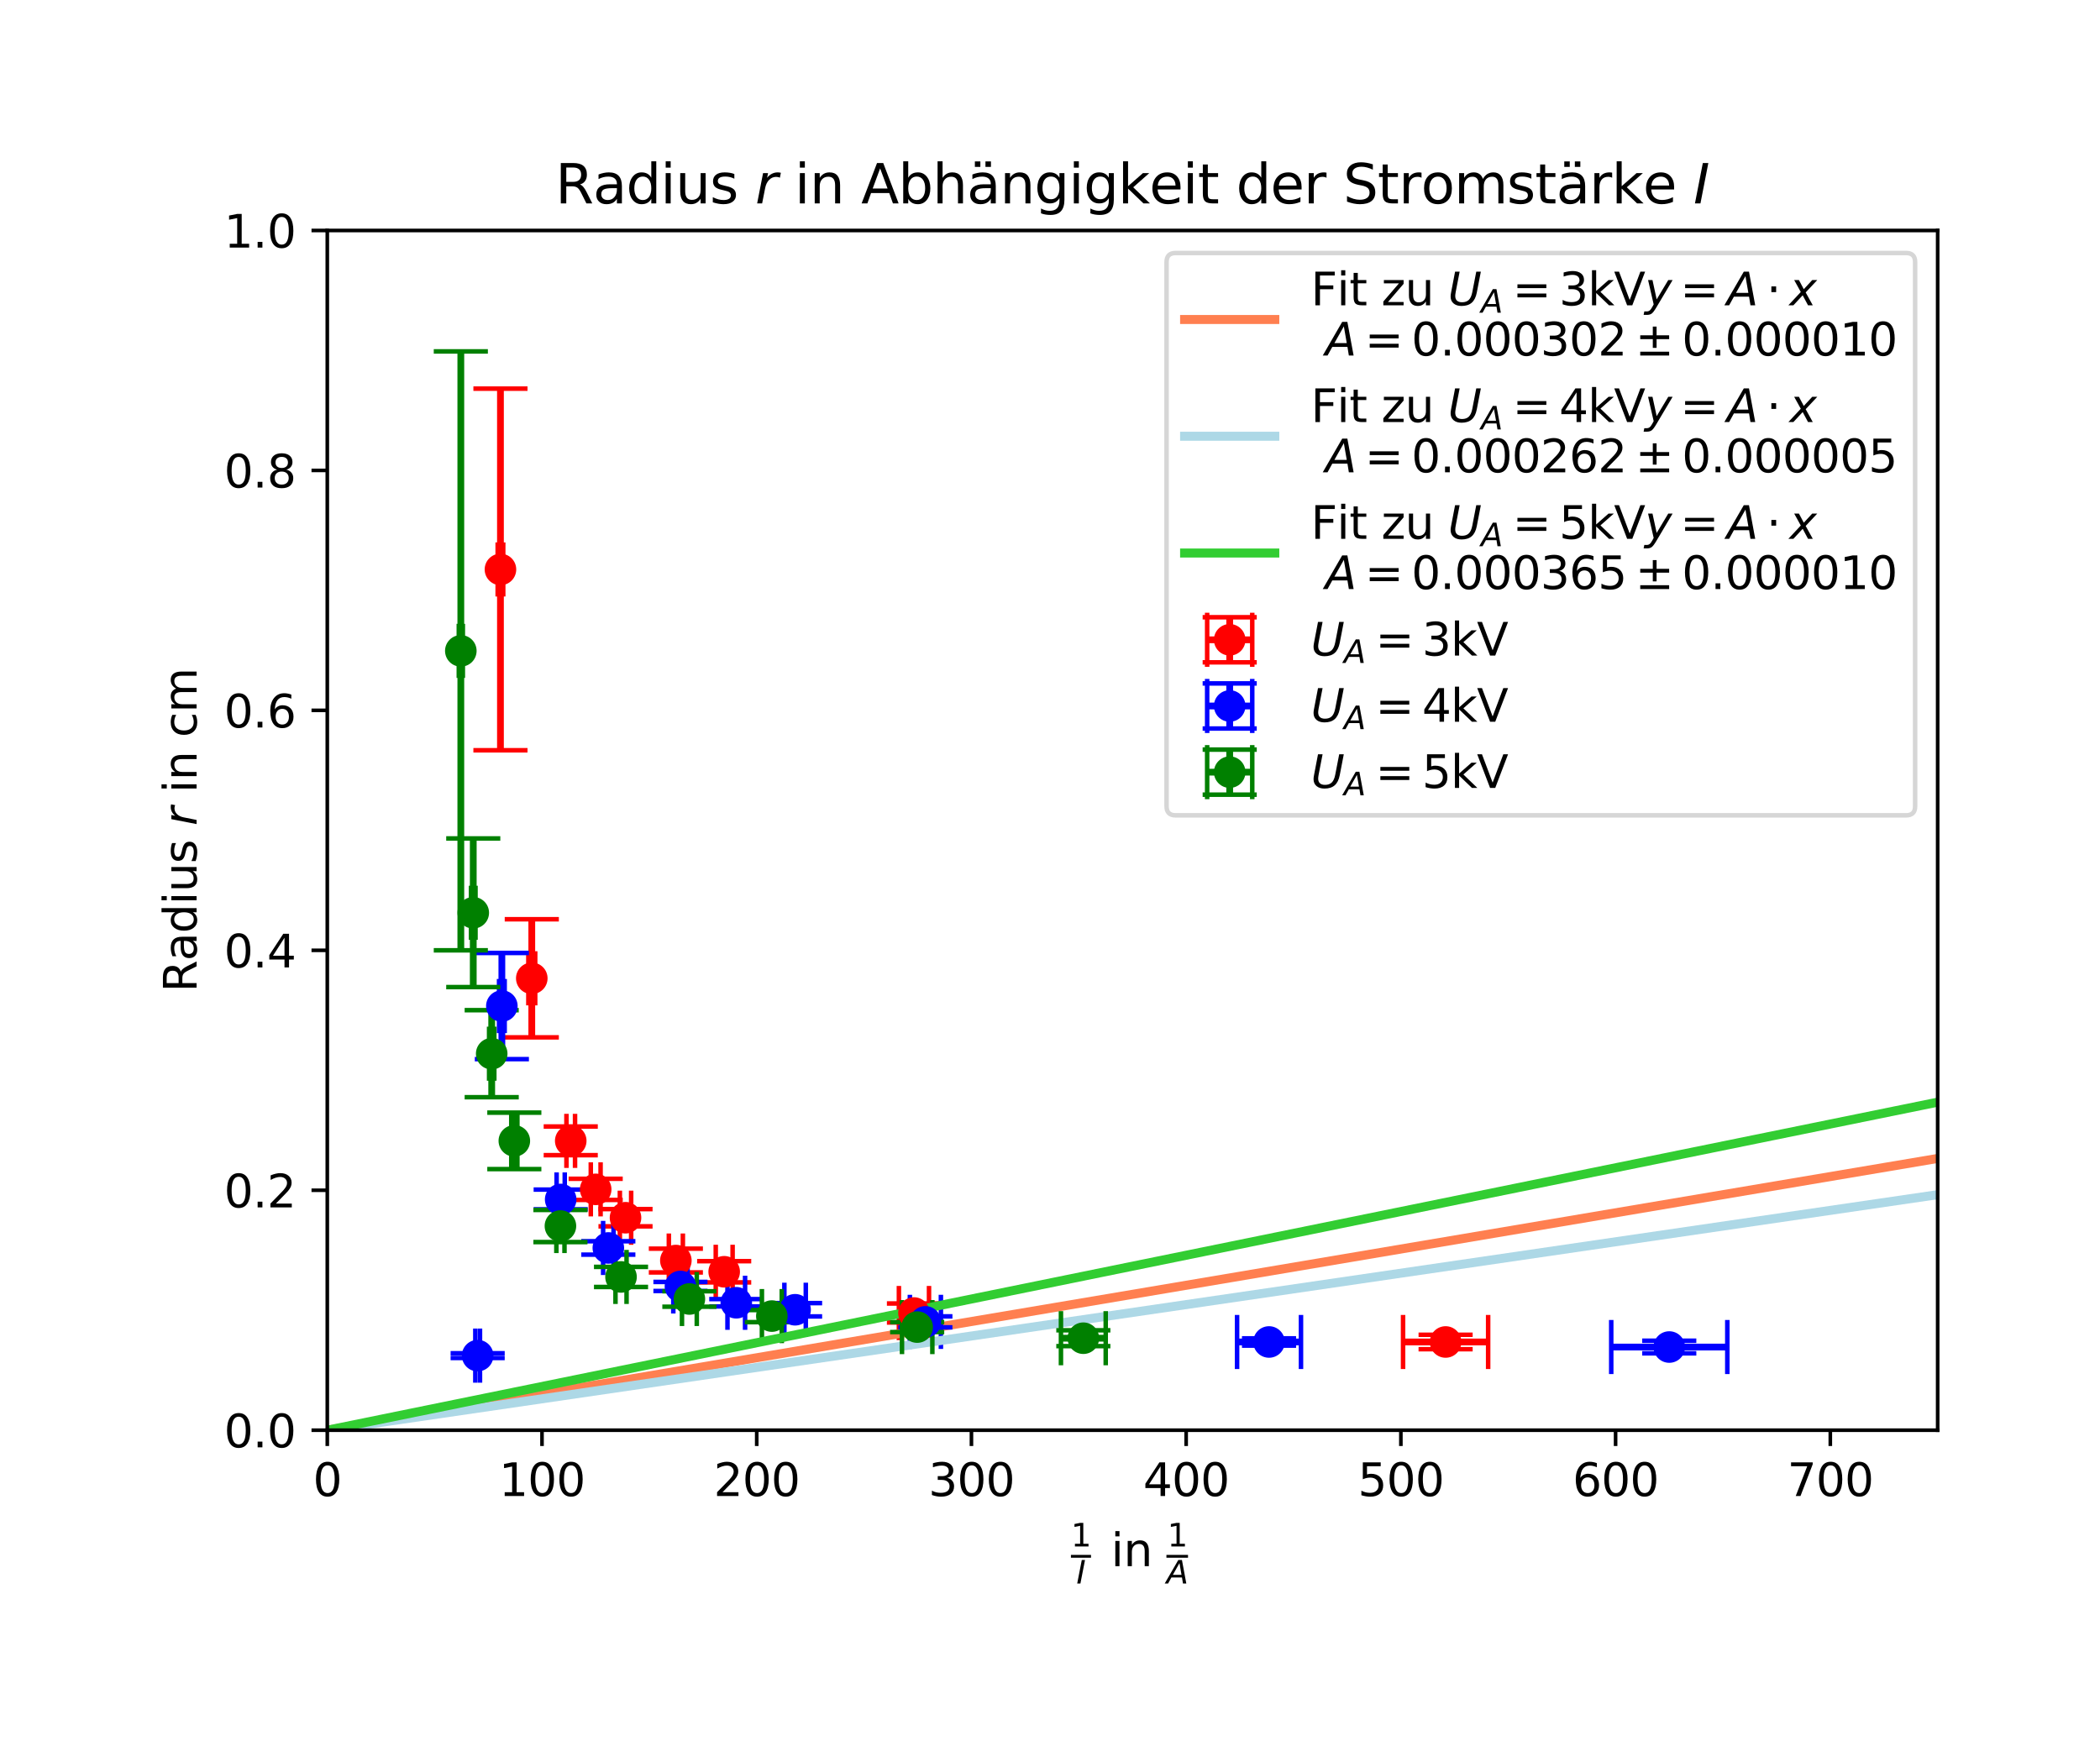 <?xml version="1.0" encoding="utf-8" standalone="no"?>
<!DOCTYPE svg PUBLIC "-//W3C//DTD SVG 1.1//EN"
  "http://www.w3.org/Graphics/SVG/1.1/DTD/svg11.dtd">
<svg xmlns:xlink="http://www.w3.org/1999/xlink" width="465.701pt" height="387.31pt" viewBox="0 0 465.701 387.31" xmlns="http://www.w3.org/2000/svg" version="1.1">
 <defs>
  <style type="text/css">*{stroke-linejoin: round; stroke-linecap: butt}</style>
 </defs>
 <g id="figure_1">
  <g id="patch_1">
   <path d="M 0 387.31 
L 465.701 387.31 
L 465.701 0 
L 0 0 
z
" style="fill: #ffffff"/>
  </g>
  <g id="axes_1">
   <g id="patch_2">
    <path d="M 72.581 317.232 
L 429.701 317.232 
L 429.701 51.12 
L 72.581 51.12 
z
" style="fill: #ffffff"/>
   </g>
   <g id="matplotlib.axis_1">
    <g id="xtick_1">
     <g id="line2d_1">
      <defs>
       <path id="m4c89a28772" d="M 0 0 
L 0 3.5 
" style="stroke: #000000; stroke-width: 0.8"/>
      </defs>
      <g>
       <use xlink:href="#m4c89a28772" x="72.581" y="317.232" style="stroke: #000000; stroke-width: 0.8"/>
      </g>
     </g>
     <g id="text_1">
      <!-- 0 -->
      <g transform="translate(69.4 331.83) scale(0.1 -0.1)">
       <defs>
        <path id="DejaVuSans-30" d="M 2034 4250 
Q 1547 4250 1301 3770 
Q 1056 3291 1056 2328 
Q 1056 1369 1301 889 
Q 1547 409 2034 409 
Q 2525 409 2770 889 
Q 3016 1369 3016 2328 
Q 3016 3291 2770 3770 
Q 2525 4250 2034 4250 
z
M 2034 4750 
Q 2819 4750 3233 4129 
Q 3647 3509 3647 2328 
Q 3647 1150 3233 529 
Q 2819 -91 2034 -91 
Q 1250 -91 836 529 
Q 422 1150 422 2328 
Q 422 3509 836 4129 
Q 1250 4750 2034 4750 
z
" transform="scale(0.016)"/>
       </defs>
       <use xlink:href="#DejaVuSans-30"/>
      </g>
     </g>
    </g>
    <g id="xtick_2">
     <g id="line2d_2">
      <g>
       <use xlink:href="#m4c89a28772" x="120.197" y="317.232" style="stroke: #000000; stroke-width: 0.8"/>
      </g>
     </g>
     <g id="text_2">
      <!-- 100 -->
      <g transform="translate(110.653 331.83) scale(0.1 -0.1)">
       <defs>
        <path id="DejaVuSans-31" d="M 794 531 
L 1825 531 
L 1825 4091 
L 703 3866 
L 703 4441 
L 1819 4666 
L 2450 4666 
L 2450 531 
L 3481 531 
L 3481 0 
L 794 0 
L 794 531 
z
" transform="scale(0.016)"/>
       </defs>
       <use xlink:href="#DejaVuSans-31"/>
       <use xlink:href="#DejaVuSans-30" transform="translate(63.623 0)"/>
       <use xlink:href="#DejaVuSans-30" transform="translate(127.246 0)"/>
      </g>
     </g>
    </g>
    <g id="xtick_3">
     <g id="line2d_3">
      <g>
       <use xlink:href="#m4c89a28772" x="167.813" y="317.232" style="stroke: #000000; stroke-width: 0.8"/>
      </g>
     </g>
     <g id="text_3">
      <!-- 200 -->
      <g transform="translate(158.269 331.83) scale(0.1 -0.1)">
       <defs>
        <path id="DejaVuSans-32" d="M 1228 531 
L 3431 531 
L 3431 0 
L 469 0 
L 469 531 
Q 828 903 1448 1529 
Q 2069 2156 2228 2338 
Q 2531 2678 2651 2914 
Q 2772 3150 2772 3378 
Q 2772 3750 2511 3984 
Q 2250 4219 1831 4219 
Q 1534 4219 1204 4116 
Q 875 4013 500 3803 
L 500 4441 
Q 881 4594 1212 4672 
Q 1544 4750 1819 4750 
Q 2544 4750 2975 4387 
Q 3406 4025 3406 3419 
Q 3406 3131 3298 2873 
Q 3191 2616 2906 2266 
Q 2828 2175 2409 1742 
Q 1991 1309 1228 531 
z
" transform="scale(0.016)"/>
       </defs>
       <use xlink:href="#DejaVuSans-32"/>
       <use xlink:href="#DejaVuSans-30" transform="translate(63.623 0)"/>
       <use xlink:href="#DejaVuSans-30" transform="translate(127.246 0)"/>
      </g>
     </g>
    </g>
    <g id="xtick_4">
     <g id="line2d_4">
      <g>
       <use xlink:href="#m4c89a28772" x="215.429" y="317.232" style="stroke: #000000; stroke-width: 0.8"/>
      </g>
     </g>
     <g id="text_4">
      <!-- 300 -->
      <g transform="translate(205.886 331.83) scale(0.1 -0.1)">
       <defs>
        <path id="DejaVuSans-33" d="M 2597 2516 
Q 3050 2419 3304 2112 
Q 3559 1806 3559 1356 
Q 3559 666 3084 287 
Q 2609 -91 1734 -91 
Q 1441 -91 1130 -33 
Q 819 25 488 141 
L 488 750 
Q 750 597 1062 519 
Q 1375 441 1716 441 
Q 2309 441 2620 675 
Q 2931 909 2931 1356 
Q 2931 1769 2642 2001 
Q 2353 2234 1838 2234 
L 1294 2234 
L 1294 2753 
L 1863 2753 
Q 2328 2753 2575 2939 
Q 2822 3125 2822 3475 
Q 2822 3834 2567 4026 
Q 2313 4219 1838 4219 
Q 1578 4219 1281 4162 
Q 984 4106 628 3988 
L 628 4550 
Q 988 4650 1302 4700 
Q 1616 4750 1894 4750 
Q 2613 4750 3031 4423 
Q 3450 4097 3450 3541 
Q 3450 3153 3228 2886 
Q 3006 2619 2597 2516 
z
" transform="scale(0.016)"/>
       </defs>
       <use xlink:href="#DejaVuSans-33"/>
       <use xlink:href="#DejaVuSans-30" transform="translate(63.623 0)"/>
       <use xlink:href="#DejaVuSans-30" transform="translate(127.246 0)"/>
      </g>
     </g>
    </g>
    <g id="xtick_5">
     <g id="line2d_5">
      <g>
       <use xlink:href="#m4c89a28772" x="263.045" y="317.232" style="stroke: #000000; stroke-width: 0.8"/>
      </g>
     </g>
     <g id="text_5">
      <!-- 400 -->
      <g transform="translate(253.501 331.83) scale(0.1 -0.1)">
       <defs>
        <path id="DejaVuSans-34" d="M 2419 4116 
L 825 1625 
L 2419 1625 
L 2419 4116 
z
M 2253 4666 
L 3047 4666 
L 3047 1625 
L 3713 1625 
L 3713 1100 
L 3047 1100 
L 3047 0 
L 2419 0 
L 2419 1100 
L 313 1100 
L 313 1709 
L 2253 4666 
z
" transform="scale(0.016)"/>
       </defs>
       <use xlink:href="#DejaVuSans-34"/>
       <use xlink:href="#DejaVuSans-30" transform="translate(63.623 0)"/>
       <use xlink:href="#DejaVuSans-30" transform="translate(127.246 0)"/>
      </g>
     </g>
    </g>
    <g id="xtick_6">
     <g id="line2d_6">
      <g>
       <use xlink:href="#m4c89a28772" x="310.661" y="317.232" style="stroke: #000000; stroke-width: 0.8"/>
      </g>
     </g>
     <g id="text_6">
      <!-- 500 -->
      <g transform="translate(301.118 331.83) scale(0.1 -0.1)">
       <defs>
        <path id="DejaVuSans-35" d="M 691 4666 
L 3169 4666 
L 3169 4134 
L 1269 4134 
L 1269 2991 
Q 1406 3038 1543 3061 
Q 1681 3084 1819 3084 
Q 2600 3084 3056 2656 
Q 3513 2228 3513 1497 
Q 3513 744 3044 326 
Q 2575 -91 1722 -91 
Q 1428 -91 1123 -41 
Q 819 9 494 109 
L 494 744 
Q 775 591 1075 516 
Q 1375 441 1709 441 
Q 2250 441 2565 725 
Q 2881 1009 2881 1497 
Q 2881 1984 2565 2268 
Q 2250 2553 1709 2553 
Q 1456 2553 1204 2497 
Q 953 2441 691 2322 
L 691 4666 
z
" transform="scale(0.016)"/>
       </defs>
       <use xlink:href="#DejaVuSans-35"/>
       <use xlink:href="#DejaVuSans-30" transform="translate(63.623 0)"/>
       <use xlink:href="#DejaVuSans-30" transform="translate(127.246 0)"/>
      </g>
     </g>
    </g>
    <g id="xtick_7">
     <g id="line2d_7">
      <g>
       <use xlink:href="#m4c89a28772" x="358.277" y="317.232" style="stroke: #000000; stroke-width: 0.8"/>
      </g>
     </g>
     <g id="text_7">
      <!-- 600 -->
      <g transform="translate(348.733 331.83) scale(0.1 -0.1)">
       <defs>
        <path id="DejaVuSans-36" d="M 2113 2584 
Q 1688 2584 1439 2293 
Q 1191 2003 1191 1497 
Q 1191 994 1439 701 
Q 1688 409 2113 409 
Q 2538 409 2786 701 
Q 3034 994 3034 1497 
Q 3034 2003 2786 2293 
Q 2538 2584 2113 2584 
z
M 3366 4563 
L 3366 3988 
Q 3128 4100 2886 4159 
Q 2644 4219 2406 4219 
Q 1781 4219 1451 3797 
Q 1122 3375 1075 2522 
Q 1259 2794 1537 2939 
Q 1816 3084 2150 3084 
Q 2853 3084 3261 2657 
Q 3669 2231 3669 1497 
Q 3669 778 3244 343 
Q 2819 -91 2113 -91 
Q 1303 -91 875 529 
Q 447 1150 447 2328 
Q 447 3434 972 4092 
Q 1497 4750 2381 4750 
Q 2619 4750 2861 4703 
Q 3103 4656 3366 4563 
z
" transform="scale(0.016)"/>
       </defs>
       <use xlink:href="#DejaVuSans-36"/>
       <use xlink:href="#DejaVuSans-30" transform="translate(63.623 0)"/>
       <use xlink:href="#DejaVuSans-30" transform="translate(127.246 0)"/>
      </g>
     </g>
    </g>
    <g id="xtick_8">
     <g id="line2d_8">
      <g>
       <use xlink:href="#m4c89a28772" x="405.893" y="317.232" style="stroke: #000000; stroke-width: 0.8"/>
      </g>
     </g>
     <g id="text_8">
      <!-- 700 -->
      <g transform="translate(396.349 331.83) scale(0.1 -0.1)">
       <defs>
        <path id="DejaVuSans-37" d="M 525 4666 
L 3525 4666 
L 3525 4397 
L 1831 0 
L 1172 0 
L 2766 4134 
L 525 4134 
L 525 4666 
z
" transform="scale(0.016)"/>
       </defs>
       <use xlink:href="#DejaVuSans-37"/>
       <use xlink:href="#DejaVuSans-30" transform="translate(63.623 0)"/>
       <use xlink:href="#DejaVuSans-30" transform="translate(127.246 0)"/>
      </g>
     </g>
    </g>
    <g id="text_9">
     <!-- $\frac{1}{I}$ in $\frac{1}{A}$ -->
     <g transform="translate(237.491 347.41) scale(0.1 -0.1)">
      <defs>
       <path id="DejaVuSans-Oblique-49" d="M 1081 4666 
L 1716 4666 
L 806 0 
L 172 0 
L 1081 4666 
z
" transform="scale(0.016)"/>
       <path id="DejaVuSans-20" transform="scale(0.016)"/>
       <path id="DejaVuSans-69" d="M 603 3500 
L 1178 3500 
L 1178 0 
L 603 0 
L 603 3500 
z
M 603 4863 
L 1178 4863 
L 1178 4134 
L 603 4134 
L 603 4863 
z
" transform="scale(0.016)"/>
       <path id="DejaVuSans-6e" d="M 3513 2113 
L 3513 0 
L 2938 0 
L 2938 2094 
Q 2938 2591 2744 2837 
Q 2550 3084 2163 3084 
Q 1697 3084 1428 2787 
Q 1159 2491 1159 1978 
L 1159 0 
L 581 0 
L 581 3500 
L 1159 3500 
L 1159 2956 
Q 1366 3272 1645 3428 
Q 1925 3584 2291 3584 
Q 2894 3584 3203 3211 
Q 3513 2838 3513 2113 
z
" transform="scale(0.016)"/>
       <path id="DejaVuSans-Oblique-41" d="M 2356 4666 
L 3072 4666 
L 3938 0 
L 3278 0 
L 3084 1197 
L 984 1197 
L 325 0 
L -341 0 
L 2356 4666 
z
M 2584 4044 
L 1275 1722 
L 2988 1722 
L 2584 4044 
z
" transform="scale(0.016)"/>
      </defs>
      <use xlink:href="#DejaVuSans-31" transform="translate(0 43.966) scale(0.7)"/>
      <use xlink:href="#DejaVuSans-Oblique-49" transform="translate(12 -38.319) scale(0.7)"/>
      <use xlink:href="#DejaVuSans-20" transform="translate(57.036 0.169)"/>
      <use xlink:href="#DejaVuSans-69" transform="translate(88.823 0.169)"/>
      <use xlink:href="#DejaVuSans-6e" transform="translate(116.606 0.169)"/>
      <use xlink:href="#DejaVuSans-20" transform="translate(179.985 0.169)"/>
      <use xlink:href="#DejaVuSans-31" transform="translate(213.772 43.966) scale(0.7)"/>
      <use xlink:href="#DejaVuSans-Oblique-41" transform="translate(211.772 -38.319) scale(0.7)"/>
      <path d="M 0 18.966 
L 0 25.216 
L 44.536 25.216 
L 44.536 18.966 
L 0 18.966 
z
"/>
      <path d="M 211.772 18.966 
L 211.772 25.216 
L 259.658 25.216 
L 259.658 18.966 
L 211.772 18.966 
z
"/>
     </g>
    </g>
   </g>
   <g id="matplotlib.axis_2">
    <g id="ytick_1">
     <g id="line2d_9">
      <defs>
       <path id="m717a4cf695" d="M 0 0 
L -3.5 0 
" style="stroke: #000000; stroke-width: 0.8"/>
      </defs>
      <g>
       <use xlink:href="#m717a4cf695" x="72.581" y="317.232" style="stroke: #000000; stroke-width: 0.8"/>
      </g>
     </g>
     <g id="text_10">
      <!-- 0.0 -->
      <g transform="translate(49.678 321.031) scale(0.1 -0.1)">
       <defs>
        <path id="DejaVuSans-2e" d="M 684 794 
L 1344 794 
L 1344 0 
L 684 0 
L 684 794 
z
" transform="scale(0.016)"/>
       </defs>
       <use xlink:href="#DejaVuSans-30"/>
       <use xlink:href="#DejaVuSans-2e" transform="translate(63.623 0)"/>
       <use xlink:href="#DejaVuSans-30" transform="translate(95.41 0)"/>
      </g>
     </g>
    </g>
    <g id="ytick_2">
     <g id="line2d_10">
      <g>
       <use xlink:href="#m717a4cf695" x="72.581" y="264.01" style="stroke: #000000; stroke-width: 0.8"/>
      </g>
     </g>
     <g id="text_11">
      <!-- 0.2 -->
      <g transform="translate(49.678 267.809) scale(0.1 -0.1)">
       <use xlink:href="#DejaVuSans-30"/>
       <use xlink:href="#DejaVuSans-2e" transform="translate(63.623 0)"/>
       <use xlink:href="#DejaVuSans-32" transform="translate(95.41 0)"/>
      </g>
     </g>
    </g>
    <g id="ytick_3">
     <g id="line2d_11">
      <g>
       <use xlink:href="#m717a4cf695" x="72.581" y="210.787" style="stroke: #000000; stroke-width: 0.8"/>
      </g>
     </g>
     <g id="text_12">
      <!-- 0.4 -->
      <g transform="translate(49.678 214.586) scale(0.1 -0.1)">
       <use xlink:href="#DejaVuSans-30"/>
       <use xlink:href="#DejaVuSans-2e" transform="translate(63.623 0)"/>
       <use xlink:href="#DejaVuSans-34" transform="translate(95.41 0)"/>
      </g>
     </g>
    </g>
    <g id="ytick_4">
     <g id="line2d_12">
      <g>
       <use xlink:href="#m717a4cf695" x="72.581" y="157.565" style="stroke: #000000; stroke-width: 0.8"/>
      </g>
     </g>
     <g id="text_13">
      <!-- 0.6 -->
      <g transform="translate(49.678 161.364) scale(0.1 -0.1)">
       <use xlink:href="#DejaVuSans-30"/>
       <use xlink:href="#DejaVuSans-2e" transform="translate(63.623 0)"/>
       <use xlink:href="#DejaVuSans-36" transform="translate(95.41 0)"/>
      </g>
     </g>
    </g>
    <g id="ytick_5">
     <g id="line2d_13">
      <g>
       <use xlink:href="#m717a4cf695" x="72.581" y="104.342" style="stroke: #000000; stroke-width: 0.8"/>
      </g>
     </g>
     <g id="text_14">
      <!-- 0.8 -->
      <g transform="translate(49.678 108.142) scale(0.1 -0.1)">
       <defs>
        <path id="DejaVuSans-38" d="M 2034 2216 
Q 1584 2216 1326 1975 
Q 1069 1734 1069 1313 
Q 1069 891 1326 650 
Q 1584 409 2034 409 
Q 2484 409 2743 651 
Q 3003 894 3003 1313 
Q 3003 1734 2745 1975 
Q 2488 2216 2034 2216 
z
M 1403 2484 
Q 997 2584 770 2862 
Q 544 3141 544 3541 
Q 544 4100 942 4425 
Q 1341 4750 2034 4750 
Q 2731 4750 3128 4425 
Q 3525 4100 3525 3541 
Q 3525 3141 3298 2862 
Q 3072 2584 2669 2484 
Q 3125 2378 3379 2068 
Q 3634 1759 3634 1313 
Q 3634 634 3220 271 
Q 2806 -91 2034 -91 
Q 1263 -91 848 271 
Q 434 634 434 1313 
Q 434 1759 690 2068 
Q 947 2378 1403 2484 
z
M 1172 3481 
Q 1172 3119 1398 2916 
Q 1625 2713 2034 2713 
Q 2441 2713 2670 2916 
Q 2900 3119 2900 3481 
Q 2900 3844 2670 4047 
Q 2441 4250 2034 4250 
Q 1625 4250 1398 4047 
Q 1172 3844 1172 3481 
z
" transform="scale(0.016)"/>
       </defs>
       <use xlink:href="#DejaVuSans-30"/>
       <use xlink:href="#DejaVuSans-2e" transform="translate(63.623 0)"/>
       <use xlink:href="#DejaVuSans-38" transform="translate(95.41 0)"/>
      </g>
     </g>
    </g>
    <g id="ytick_6">
     <g id="line2d_14">
      <g>
       <use xlink:href="#m717a4cf695" x="72.581" y="51.12" style="stroke: #000000; stroke-width: 0.8"/>
      </g>
     </g>
     <g id="text_15">
      <!-- 1.0 -->
      <g transform="translate(49.678 54.919) scale(0.1 -0.1)">
       <use xlink:href="#DejaVuSans-31"/>
       <use xlink:href="#DejaVuSans-2e" transform="translate(63.623 0)"/>
       <use xlink:href="#DejaVuSans-30" transform="translate(95.41 0)"/>
      </g>
     </g>
    </g>
    <g id="text_16">
     <!-- Radius $r$ in cm -->
     <g transform="translate(43.598 220.076) rotate(-90) scale(0.1 -0.1)">
      <defs>
       <path id="DejaVuSans-52" d="M 2841 2188 
Q 3044 2119 3236 1894 
Q 3428 1669 3622 1275 
L 4263 0 
L 3584 0 
L 2988 1197 
Q 2756 1666 2539 1819 
Q 2322 1972 1947 1972 
L 1259 1972 
L 1259 0 
L 628 0 
L 628 4666 
L 2053 4666 
Q 2853 4666 3247 4331 
Q 3641 3997 3641 3322 
Q 3641 2881 3436 2590 
Q 3231 2300 2841 2188 
z
M 1259 4147 
L 1259 2491 
L 2053 2491 
Q 2509 2491 2742 2702 
Q 2975 2913 2975 3322 
Q 2975 3731 2742 3939 
Q 2509 4147 2053 4147 
L 1259 4147 
z
" transform="scale(0.016)"/>
       <path id="DejaVuSans-61" d="M 2194 1759 
Q 1497 1759 1228 1600 
Q 959 1441 959 1056 
Q 959 750 1161 570 
Q 1363 391 1709 391 
Q 2188 391 2477 730 
Q 2766 1069 2766 1631 
L 2766 1759 
L 2194 1759 
z
M 3341 1997 
L 3341 0 
L 2766 0 
L 2766 531 
Q 2569 213 2275 61 
Q 1981 -91 1556 -91 
Q 1019 -91 701 211 
Q 384 513 384 1019 
Q 384 1609 779 1909 
Q 1175 2209 1959 2209 
L 2766 2209 
L 2766 2266 
Q 2766 2663 2505 2880 
Q 2244 3097 1772 3097 
Q 1472 3097 1187 3025 
Q 903 2953 641 2809 
L 641 3341 
Q 956 3463 1253 3523 
Q 1550 3584 1831 3584 
Q 2591 3584 2966 3190 
Q 3341 2797 3341 1997 
z
" transform="scale(0.016)"/>
       <path id="DejaVuSans-64" d="M 2906 2969 
L 2906 4863 
L 3481 4863 
L 3481 0 
L 2906 0 
L 2906 525 
Q 2725 213 2448 61 
Q 2172 -91 1784 -91 
Q 1150 -91 751 415 
Q 353 922 353 1747 
Q 353 2572 751 3078 
Q 1150 3584 1784 3584 
Q 2172 3584 2448 3432 
Q 2725 3281 2906 2969 
z
M 947 1747 
Q 947 1113 1208 752 
Q 1469 391 1925 391 
Q 2381 391 2643 752 
Q 2906 1113 2906 1747 
Q 2906 2381 2643 2742 
Q 2381 3103 1925 3103 
Q 1469 3103 1208 2742 
Q 947 2381 947 1747 
z
" transform="scale(0.016)"/>
       <path id="DejaVuSans-75" d="M 544 1381 
L 544 3500 
L 1119 3500 
L 1119 1403 
Q 1119 906 1312 657 
Q 1506 409 1894 409 
Q 2359 409 2629 706 
Q 2900 1003 2900 1516 
L 2900 3500 
L 3475 3500 
L 3475 0 
L 2900 0 
L 2900 538 
Q 2691 219 2414 64 
Q 2138 -91 1772 -91 
Q 1169 -91 856 284 
Q 544 659 544 1381 
z
M 1991 3584 
L 1991 3584 
z
" transform="scale(0.016)"/>
       <path id="DejaVuSans-73" d="M 2834 3397 
L 2834 2853 
Q 2591 2978 2328 3040 
Q 2066 3103 1784 3103 
Q 1356 3103 1142 2972 
Q 928 2841 928 2578 
Q 928 2378 1081 2264 
Q 1234 2150 1697 2047 
L 1894 2003 
Q 2506 1872 2764 1633 
Q 3022 1394 3022 966 
Q 3022 478 2636 193 
Q 2250 -91 1575 -91 
Q 1294 -91 989 -36 
Q 684 19 347 128 
L 347 722 
Q 666 556 975 473 
Q 1284 391 1588 391 
Q 1994 391 2212 530 
Q 2431 669 2431 922 
Q 2431 1156 2273 1281 
Q 2116 1406 1581 1522 
L 1381 1569 
Q 847 1681 609 1914 
Q 372 2147 372 2553 
Q 372 3047 722 3315 
Q 1072 3584 1716 3584 
Q 2034 3584 2315 3537 
Q 2597 3491 2834 3397 
z
" transform="scale(0.016)"/>
       <path id="DejaVuSans-Oblique-72" d="M 2853 2969 
Q 2766 3016 2653 3041 
Q 2541 3066 2413 3066 
Q 1953 3066 1609 2717 
Q 1266 2369 1153 1784 
L 800 0 
L 225 0 
L 909 3500 
L 1484 3500 
L 1375 2956 
Q 1603 3259 1920 3421 
Q 2238 3584 2597 3584 
Q 2691 3584 2781 3573 
Q 2872 3563 2963 3538 
L 2853 2969 
z
" transform="scale(0.016)"/>
       <path id="DejaVuSans-63" d="M 3122 3366 
L 3122 2828 
Q 2878 2963 2633 3030 
Q 2388 3097 2138 3097 
Q 1578 3097 1268 2742 
Q 959 2388 959 1747 
Q 959 1106 1268 751 
Q 1578 397 2138 397 
Q 2388 397 2633 464 
Q 2878 531 3122 666 
L 3122 134 
Q 2881 22 2623 -34 
Q 2366 -91 2075 -91 
Q 1284 -91 818 406 
Q 353 903 353 1747 
Q 353 2603 823 3093 
Q 1294 3584 2113 3584 
Q 2378 3584 2631 3529 
Q 2884 3475 3122 3366 
z
" transform="scale(0.016)"/>
       <path id="DejaVuSans-6d" d="M 3328 2828 
Q 3544 3216 3844 3400 
Q 4144 3584 4550 3584 
Q 5097 3584 5394 3201 
Q 5691 2819 5691 2113 
L 5691 0 
L 5113 0 
L 5113 2094 
Q 5113 2597 4934 2840 
Q 4756 3084 4391 3084 
Q 3944 3084 3684 2787 
Q 3425 2491 3425 1978 
L 3425 0 
L 2847 0 
L 2847 2094 
Q 2847 2600 2669 2842 
Q 2491 3084 2119 3084 
Q 1678 3084 1418 2786 
Q 1159 2488 1159 1978 
L 1159 0 
L 581 0 
L 581 3500 
L 1159 3500 
L 1159 2956 
Q 1356 3278 1631 3431 
Q 1906 3584 2284 3584 
Q 2666 3584 2933 3390 
Q 3200 3197 3328 2828 
z
" transform="scale(0.016)"/>
      </defs>
      <use xlink:href="#DejaVuSans-52" transform="translate(0 0.016)"/>
      <use xlink:href="#DejaVuSans-61" transform="translate(69.482 0.016)"/>
      <use xlink:href="#DejaVuSans-64" transform="translate(130.762 0.016)"/>
      <use xlink:href="#DejaVuSans-69" transform="translate(194.238 0.016)"/>
      <use xlink:href="#DejaVuSans-75" transform="translate(222.021 0.016)"/>
      <use xlink:href="#DejaVuSans-73" transform="translate(285.4 0.016)"/>
      <use xlink:href="#DejaVuSans-20" transform="translate(337.5 0.016)"/>
      <use xlink:href="#DejaVuSans-Oblique-72" transform="translate(369.287 0.016)"/>
      <use xlink:href="#DejaVuSans-20" transform="translate(410.4 0.016)"/>
      <use xlink:href="#DejaVuSans-69" transform="translate(442.188 0.016)"/>
      <use xlink:href="#DejaVuSans-6e" transform="translate(469.971 0.016)"/>
      <use xlink:href="#DejaVuSans-20" transform="translate(533.35 0.016)"/>
      <use xlink:href="#DejaVuSans-63" transform="translate(565.137 0.016)"/>
      <use xlink:href="#DejaVuSans-6d" transform="translate(620.117 0.016)"/>
     </g>
    </g>
   </g>
   <g id="LineCollection_1">
    <path d="M 311.147 297.662 
L 330.016 297.662 
" clip-path="url(#p729e0df4c8)" style="fill: none; stroke: #ff0000; stroke-width: 1.5"/>
    <path d="M 199.341 291.236 
L 206.018 291.236 
" clip-path="url(#p729e0df4c8)" style="fill: none; stroke: #ff0000; stroke-width: 1.5"/>
    <path d="M 158.726 282.089 
L 162.466 282.089 
" clip-path="url(#p729e0df4c8)" style="fill: none; stroke: #ff0000; stroke-width: 1.5"/>
    <path d="M 137.462 270.101 
L 139.967 270.101 
" clip-path="url(#p729e0df4c8)" style="fill: none; stroke: #ff0000; stroke-width: 1.5"/>
    <path d="M 125.614 253.052 
L 127.522 253.052 
" clip-path="url(#p729e0df4c8)" style="fill: none; stroke: #ff0000; stroke-width: 1.5"/>
    <path d="M 117.17 216.997 
L 118.69 216.997 
" clip-path="url(#p729e0df4c8)" style="fill: none; stroke: #ff0000; stroke-width: 1.5"/>
    <path d="M 110.366 126.308 
L 111.597 126.308 
" clip-path="url(#p729e0df4c8)" style="fill: none; stroke: #ff0000; stroke-width: 1.5"/>
    <path d="M 131.015 263.81 
L 133.187 263.81 
" clip-path="url(#p729e0df4c8)" style="fill: none; stroke: #ff0000; stroke-width: 1.5"/>
    <path d="M 148.325 279.598 
L 151.435 279.598 
" clip-path="url(#p729e0df4c8)" style="fill: none; stroke: #ff0000; stroke-width: 1.5"/>
   </g>
   <g id="LineCollection_2">
    <path d="M 320.581 299.264 
L 320.581 296.061 
" clip-path="url(#p729e0df4c8)" style="fill: none; stroke: #ff0000; stroke-width: 1.5"/>
    <path d="M 202.68 293.344 
L 202.68 289.128 
" clip-path="url(#p729e0df4c8)" style="fill: none; stroke: #ff0000; stroke-width: 1.5"/>
    <path d="M 160.596 284.444 
L 160.596 279.734 
" clip-path="url(#p729e0df4c8)" style="fill: none; stroke: #ff0000; stroke-width: 1.5"/>
    <path d="M 138.715 272.013 
L 138.715 268.189 
" clip-path="url(#p729e0df4c8)" style="fill: none; stroke: #ff0000; stroke-width: 1.5"/>
    <path d="M 126.568 256.231 
L 126.568 249.873 
" clip-path="url(#p729e0df4c8)" style="fill: none; stroke: #ff0000; stroke-width: 1.5"/>
    <path d="M 117.93 230.095 
L 117.93 203.899 
" clip-path="url(#p729e0df4c8)" style="fill: none; stroke: #ff0000; stroke-width: 1.5"/>
    <path d="M 110.981 166.415 
L 110.981 86.202 
" clip-path="url(#p729e0df4c8)" style="fill: none; stroke: #ff0000; stroke-width: 1.5"/>
    <path d="M 132.101 266.158 
L 132.101 261.462 
" clip-path="url(#p729e0df4c8)" style="fill: none; stroke: #ff0000; stroke-width: 1.5"/>
    <path d="M 149.88 282.234 
L 149.88 276.962 
" clip-path="url(#p729e0df4c8)" style="fill: none; stroke: #ff0000; stroke-width: 1.5"/>
   </g>
   <g id="line2d_15">
    <defs>
     <path id="mf86b39f85e" d="M 0 6 
L 0 -6 
" style="stroke: #ff0000"/>
    </defs>
    <g clip-path="url(#p729e0df4c8)">
     <use xlink:href="#mf86b39f85e" x="311.147" y="297.662" style="fill: #ff0000; stroke: #ff0000"/>
     <use xlink:href="#mf86b39f85e" x="199.341" y="291.236" style="fill: #ff0000; stroke: #ff0000"/>
     <use xlink:href="#mf86b39f85e" x="158.726" y="282.089" style="fill: #ff0000; stroke: #ff0000"/>
     <use xlink:href="#mf86b39f85e" x="137.462" y="270.101" style="fill: #ff0000; stroke: #ff0000"/>
     <use xlink:href="#mf86b39f85e" x="125.614" y="253.052" style="fill: #ff0000; stroke: #ff0000"/>
     <use xlink:href="#mf86b39f85e" x="117.17" y="216.997" style="fill: #ff0000; stroke: #ff0000"/>
     <use xlink:href="#mf86b39f85e" x="110.366" y="126.308" style="fill: #ff0000; stroke: #ff0000"/>
     <use xlink:href="#mf86b39f85e" x="131.015" y="263.81" style="fill: #ff0000; stroke: #ff0000"/>
     <use xlink:href="#mf86b39f85e" x="148.325" y="279.598" style="fill: #ff0000; stroke: #ff0000"/>
    </g>
   </g>
   <g id="line2d_16">
    <g clip-path="url(#p729e0df4c8)">
     <use xlink:href="#mf86b39f85e" x="330.016" y="297.662" style="fill: #ff0000; stroke: #ff0000"/>
     <use xlink:href="#mf86b39f85e" x="206.018" y="291.236" style="fill: #ff0000; stroke: #ff0000"/>
     <use xlink:href="#mf86b39f85e" x="162.466" y="282.089" style="fill: #ff0000; stroke: #ff0000"/>
     <use xlink:href="#mf86b39f85e" x="139.967" y="270.101" style="fill: #ff0000; stroke: #ff0000"/>
     <use xlink:href="#mf86b39f85e" x="127.522" y="253.052" style="fill: #ff0000; stroke: #ff0000"/>
     <use xlink:href="#mf86b39f85e" x="118.69" y="216.997" style="fill: #ff0000; stroke: #ff0000"/>
     <use xlink:href="#mf86b39f85e" x="111.597" y="126.308" style="fill: #ff0000; stroke: #ff0000"/>
     <use xlink:href="#mf86b39f85e" x="133.187" y="263.81" style="fill: #ff0000; stroke: #ff0000"/>
     <use xlink:href="#mf86b39f85e" x="151.435" y="279.598" style="fill: #ff0000; stroke: #ff0000"/>
    </g>
   </g>
   <g id="line2d_17">
    <defs>
     <path id="m3ae29e67a5" d="M 6 0 
L -6 -0 
" style="stroke: #ff0000"/>
    </defs>
    <g clip-path="url(#p729e0df4c8)">
     <use xlink:href="#m3ae29e67a5" x="320.581" y="299.264" style="fill: #ff0000; stroke: #ff0000"/>
     <use xlink:href="#m3ae29e67a5" x="202.68" y="293.344" style="fill: #ff0000; stroke: #ff0000"/>
     <use xlink:href="#m3ae29e67a5" x="160.596" y="284.444" style="fill: #ff0000; stroke: #ff0000"/>
     <use xlink:href="#m3ae29e67a5" x="138.715" y="272.013" style="fill: #ff0000; stroke: #ff0000"/>
     <use xlink:href="#m3ae29e67a5" x="126.568" y="256.231" style="fill: #ff0000; stroke: #ff0000"/>
     <use xlink:href="#m3ae29e67a5" x="117.93" y="230.095" style="fill: #ff0000; stroke: #ff0000"/>
     <use xlink:href="#m3ae29e67a5" x="110.981" y="166.415" style="fill: #ff0000; stroke: #ff0000"/>
     <use xlink:href="#m3ae29e67a5" x="132.101" y="266.158" style="fill: #ff0000; stroke: #ff0000"/>
     <use xlink:href="#m3ae29e67a5" x="149.88" y="282.234" style="fill: #ff0000; stroke: #ff0000"/>
    </g>
   </g>
   <g id="line2d_18">
    <g clip-path="url(#p729e0df4c8)">
     <use xlink:href="#m3ae29e67a5" x="320.581" y="296.061" style="fill: #ff0000; stroke: #ff0000"/>
     <use xlink:href="#m3ae29e67a5" x="202.68" y="289.128" style="fill: #ff0000; stroke: #ff0000"/>
     <use xlink:href="#m3ae29e67a5" x="160.596" y="279.734" style="fill: #ff0000; stroke: #ff0000"/>
     <use xlink:href="#m3ae29e67a5" x="138.715" y="268.189" style="fill: #ff0000; stroke: #ff0000"/>
     <use xlink:href="#m3ae29e67a5" x="126.568" y="249.873" style="fill: #ff0000; stroke: #ff0000"/>
     <use xlink:href="#m3ae29e67a5" x="117.93" y="203.899" style="fill: #ff0000; stroke: #ff0000"/>
     <use xlink:href="#m3ae29e67a5" x="110.981" y="86.202" style="fill: #ff0000; stroke: #ff0000"/>
     <use xlink:href="#m3ae29e67a5" x="132.101" y="261.462" style="fill: #ff0000; stroke: #ff0000"/>
     <use xlink:href="#m3ae29e67a5" x="149.88" y="276.962" style="fill: #ff0000; stroke: #ff0000"/>
    </g>
   </g>
   <g id="line2d_19">
    <path d="M 72.581 317.232 
L 466.701 250.704 
L 466.701 250.704 
" clip-path="url(#p729e0df4c8)" style="fill: none; stroke: #ff7f50; stroke-width: 2; stroke-linecap: square"/>
   </g>
   <g id="LineCollection_3">
    <path d="M 357.31 298.783 
L 383.052 298.783 
" clip-path="url(#p729e0df4c8)" style="fill: none; stroke: #0000ff; stroke-width: 1.5"/>
    <path d="M 274.337 297.662 
L 288.509 297.662 
" clip-path="url(#p729e0df4c8)" style="fill: none; stroke: #0000ff; stroke-width: 1.5"/>
    <path d="M 201.777 293.198 
L 208.655 293.198 
" clip-path="url(#p729e0df4c8)" style="fill: none; stroke: #0000ff; stroke-width: 1.5"/>
    <path d="M 173.945 290.516 
L 178.695 290.516 
" clip-path="url(#p729e0df4c8)" style="fill: none; stroke: #0000ff; stroke-width: 1.5"/>
    <path d="M 161.326 288.964 
L 165.231 288.964 
" clip-path="url(#p729e0df4c8)" style="fill: none; stroke: #0000ff; stroke-width: 1.5"/>
    <path d="M 149.313 285.348 
L 152.481 285.348 
" clip-path="url(#p729e0df4c8)" style="fill: none; stroke: #0000ff; stroke-width: 1.5"/>
    <path d="M 133.75 276.805 
L 136.062 276.805 
" clip-path="url(#p729e0df4c8)" style="fill: none; stroke: #0000ff; stroke-width: 1.5"/>
    <path d="M 123.435 266.05 
L 125.24 266.05 
" clip-path="url(#p729e0df4c8)" style="fill: none; stroke: #0000ff; stroke-width: 1.5"/>
    <path d="M 110.672 223.147 
L 111.915 223.147 
" clip-path="url(#p729e0df4c8)" style="fill: none; stroke: #0000ff; stroke-width: 1.5"/>
    <path d="M 105.409 300.687 
L 106.443 300.687 
" clip-path="url(#p729e0df4c8)" style="fill: none; stroke: #0000ff; stroke-width: 1.5"/>
   </g>
   <g id="LineCollection_4">
    <path d="M 370.181 300.179 
L 370.181 297.387 
" clip-path="url(#p729e0df4c8)" style="fill: none; stroke: #0000ff; stroke-width: 1.5"/>
    <path d="M 281.423 298.466 
L 281.423 296.858 
" clip-path="url(#p729e0df4c8)" style="fill: none; stroke: #0000ff; stroke-width: 1.5"/>
    <path d="M 205.216 294.415 
L 205.216 291.98 
" clip-path="url(#p729e0df4c8)" style="fill: none; stroke: #0000ff; stroke-width: 1.5"/>
    <path d="M 176.32 291.992 
L 176.32 289.04 
" clip-path="url(#p729e0df4c8)" style="fill: none; stroke: #0000ff; stroke-width: 1.5"/>
    <path d="M 163.278 289.78 
L 163.278 288.149 
" clip-path="url(#p729e0df4c8)" style="fill: none; stroke: #0000ff; stroke-width: 1.5"/>
    <path d="M 150.897 286.349 
L 150.897 284.346 
" clip-path="url(#p729e0df4c8)" style="fill: none; stroke: #0000ff; stroke-width: 1.5"/>
    <path d="M 134.906 278.291 
L 134.906 275.319 
" clip-path="url(#p729e0df4c8)" style="fill: none; stroke: #0000ff; stroke-width: 1.5"/>
    <path d="M 124.338 268.239 
L 124.338 263.861 
" clip-path="url(#p729e0df4c8)" style="fill: none; stroke: #0000ff; stroke-width: 1.5"/>
    <path d="M 111.293 234.923 
L 111.293 211.372 
" clip-path="url(#p729e0df4c8)" style="fill: none; stroke: #0000ff; stroke-width: 1.5"/>
    <path d="M 105.926 301.216 
L 105.926 300.159 
" clip-path="url(#p729e0df4c8)" style="fill: none; stroke: #0000ff; stroke-width: 1.5"/>
   </g>
   <g id="line2d_20">
    <defs>
     <path id="m22307cdd9a" d="M 0 6 
L 0 -6 
" style="stroke: #0000ff"/>
    </defs>
    <g clip-path="url(#p729e0df4c8)">
     <use xlink:href="#m22307cdd9a" x="357.31" y="298.783" style="fill: #0000ff; stroke: #0000ff"/>
     <use xlink:href="#m22307cdd9a" x="274.337" y="297.662" style="fill: #0000ff; stroke: #0000ff"/>
     <use xlink:href="#m22307cdd9a" x="201.777" y="293.198" style="fill: #0000ff; stroke: #0000ff"/>
     <use xlink:href="#m22307cdd9a" x="173.945" y="290.516" style="fill: #0000ff; stroke: #0000ff"/>
     <use xlink:href="#m22307cdd9a" x="161.326" y="288.964" style="fill: #0000ff; stroke: #0000ff"/>
     <use xlink:href="#m22307cdd9a" x="149.313" y="285.348" style="fill: #0000ff; stroke: #0000ff"/>
     <use xlink:href="#m22307cdd9a" x="133.75" y="276.805" style="fill: #0000ff; stroke: #0000ff"/>
     <use xlink:href="#m22307cdd9a" x="123.435" y="266.05" style="fill: #0000ff; stroke: #0000ff"/>
     <use xlink:href="#m22307cdd9a" x="110.672" y="223.147" style="fill: #0000ff; stroke: #0000ff"/>
     <use xlink:href="#m22307cdd9a" x="105.409" y="300.687" style="fill: #0000ff; stroke: #0000ff"/>
    </g>
   </g>
   <g id="line2d_21">
    <g clip-path="url(#p729e0df4c8)">
     <use xlink:href="#m22307cdd9a" x="383.052" y="298.783" style="fill: #0000ff; stroke: #0000ff"/>
     <use xlink:href="#m22307cdd9a" x="288.509" y="297.662" style="fill: #0000ff; stroke: #0000ff"/>
     <use xlink:href="#m22307cdd9a" x="208.655" y="293.198" style="fill: #0000ff; stroke: #0000ff"/>
     <use xlink:href="#m22307cdd9a" x="178.695" y="290.516" style="fill: #0000ff; stroke: #0000ff"/>
     <use xlink:href="#m22307cdd9a" x="165.231" y="288.964" style="fill: #0000ff; stroke: #0000ff"/>
     <use xlink:href="#m22307cdd9a" x="152.481" y="285.348" style="fill: #0000ff; stroke: #0000ff"/>
     <use xlink:href="#m22307cdd9a" x="136.062" y="276.805" style="fill: #0000ff; stroke: #0000ff"/>
     <use xlink:href="#m22307cdd9a" x="125.24" y="266.05" style="fill: #0000ff; stroke: #0000ff"/>
     <use xlink:href="#m22307cdd9a" x="111.915" y="223.147" style="fill: #0000ff; stroke: #0000ff"/>
     <use xlink:href="#m22307cdd9a" x="106.443" y="300.687" style="fill: #0000ff; stroke: #0000ff"/>
    </g>
   </g>
   <g id="line2d_22">
    <defs>
     <path id="m0abb70fa80" d="M 6 0 
L -6 -0 
" style="stroke: #0000ff"/>
    </defs>
    <g clip-path="url(#p729e0df4c8)">
     <use xlink:href="#m0abb70fa80" x="370.181" y="300.179" style="fill: #0000ff; stroke: #0000ff"/>
     <use xlink:href="#m0abb70fa80" x="281.423" y="298.466" style="fill: #0000ff; stroke: #0000ff"/>
     <use xlink:href="#m0abb70fa80" x="205.216" y="294.415" style="fill: #0000ff; stroke: #0000ff"/>
     <use xlink:href="#m0abb70fa80" x="176.32" y="291.992" style="fill: #0000ff; stroke: #0000ff"/>
     <use xlink:href="#m0abb70fa80" x="163.278" y="289.78" style="fill: #0000ff; stroke: #0000ff"/>
     <use xlink:href="#m0abb70fa80" x="150.897" y="286.349" style="fill: #0000ff; stroke: #0000ff"/>
     <use xlink:href="#m0abb70fa80" x="134.906" y="278.291" style="fill: #0000ff; stroke: #0000ff"/>
     <use xlink:href="#m0abb70fa80" x="124.338" y="268.239" style="fill: #0000ff; stroke: #0000ff"/>
     <use xlink:href="#m0abb70fa80" x="111.293" y="234.923" style="fill: #0000ff; stroke: #0000ff"/>
     <use xlink:href="#m0abb70fa80" x="105.926" y="301.216" style="fill: #0000ff; stroke: #0000ff"/>
    </g>
   </g>
   <g id="line2d_23">
    <g clip-path="url(#p729e0df4c8)">
     <use xlink:href="#m0abb70fa80" x="370.181" y="297.387" style="fill: #0000ff; stroke: #0000ff"/>
     <use xlink:href="#m0abb70fa80" x="281.423" y="296.858" style="fill: #0000ff; stroke: #0000ff"/>
     <use xlink:href="#m0abb70fa80" x="205.216" y="291.98" style="fill: #0000ff; stroke: #0000ff"/>
     <use xlink:href="#m0abb70fa80" x="176.32" y="289.04" style="fill: #0000ff; stroke: #0000ff"/>
     <use xlink:href="#m0abb70fa80" x="163.278" y="288.149" style="fill: #0000ff; stroke: #0000ff"/>
     <use xlink:href="#m0abb70fa80" x="150.897" y="284.346" style="fill: #0000ff; stroke: #0000ff"/>
     <use xlink:href="#m0abb70fa80" x="134.906" y="275.319" style="fill: #0000ff; stroke: #0000ff"/>
     <use xlink:href="#m0abb70fa80" x="124.338" y="263.861" style="fill: #0000ff; stroke: #0000ff"/>
     <use xlink:href="#m0abb70fa80" x="111.293" y="211.372" style="fill: #0000ff; stroke: #0000ff"/>
     <use xlink:href="#m0abb70fa80" x="105.926" y="300.159" style="fill: #0000ff; stroke: #0000ff"/>
    </g>
   </g>
   <g id="line2d_24">
    <path d="M 72.581 317.232 
L 466.701 259.574 
L 466.701 259.574 
" clip-path="url(#p729e0df4c8)" style="fill: none; stroke: #add8e6; stroke-width: 2; stroke-linecap: square"/>
   </g>
   <g id="LineCollection_5">
    <path d="M 235.279 296.825 
L 245.207 296.825 
" clip-path="url(#p729e0df4c8)" style="fill: none; stroke: #008000; stroke-width: 1.5"/>
    <path d="M 200.028 294.358 
L 206.761 294.358 
" clip-path="url(#p729e0df4c8)" style="fill: none; stroke: #008000; stroke-width: 1.5"/>
    <path d="M 168.962 291.921 
L 173.369 291.921 
" clip-path="url(#p729e0df4c8)" style="fill: none; stroke: #008000; stroke-width: 1.5"/>
    <path d="M 151.237 288.128 
L 154.519 288.128 
" clip-path="url(#p729e0df4c8)" style="fill: none; stroke: #008000; stroke-width: 1.5"/>
    <path d="M 136.492 283.235 
L 138.947 283.235 
" clip-path="url(#p729e0df4c8)" style="fill: none; stroke: #008000; stroke-width: 1.5"/>
    <path d="M 123.38 271.937 
L 125.183 271.937 
" clip-path="url(#p729e0df4c8)" style="fill: none; stroke: #008000; stroke-width: 1.5"/>
    <path d="M 113.38 253.052 
L 114.737 253.052 
" clip-path="url(#p729e0df4c8)" style="fill: none; stroke: #008000; stroke-width: 1.5"/>
    <path d="M 108.464 233.719 
L 109.618 233.719 
" clip-path="url(#p729e0df4c8)" style="fill: none; stroke: #008000; stroke-width: 1.5"/>
    <path d="M 104.453 202.46 
L 105.45 202.46 
" clip-path="url(#p729e0df4c8)" style="fill: none; stroke: #008000; stroke-width: 1.5"/>
    <path d="M 101.746 144.367 
L 102.641 144.367 
" clip-path="url(#p729e0df4c8)" style="fill: none; stroke: #008000; stroke-width: 1.5"/>
   </g>
   <g id="LineCollection_6">
    <path d="M 240.243 298.58 
L 240.243 295.069 
" clip-path="url(#p729e0df4c8)" style="fill: none; stroke: #008000; stroke-width: 1.5"/>
    <path d="M 203.394 295.466 
L 203.394 293.25 
" clip-path="url(#p729e0df4c8)" style="fill: none; stroke: #008000; stroke-width: 1.5"/>
    <path d="M 171.165 293.261 
L 171.165 290.582 
" clip-path="url(#p729e0df4c8)" style="fill: none; stroke: #008000; stroke-width: 1.5"/>
    <path d="M 152.878 289.843 
L 152.878 286.414 
" clip-path="url(#p729e0df4c8)" style="fill: none; stroke: #008000; stroke-width: 1.5"/>
    <path d="M 137.719 285.464 
L 137.719 281.005 
" clip-path="url(#p729e0df4c8)" style="fill: none; stroke: #008000; stroke-width: 1.5"/>
    <path d="M 124.282 275.5 
L 124.282 268.374 
" clip-path="url(#p729e0df4c8)" style="fill: none; stroke: #008000; stroke-width: 1.5"/>
    <path d="M 114.059 259.316 
L 114.059 246.789 
" clip-path="url(#p729e0df4c8)" style="fill: none; stroke: #008000; stroke-width: 1.5"/>
    <path d="M 109.041 243.372 
L 109.041 224.066 
" clip-path="url(#p729e0df4c8)" style="fill: none; stroke: #008000; stroke-width: 1.5"/>
    <path d="M 104.951 218.941 
L 104.951 185.978 
" clip-path="url(#p729e0df4c8)" style="fill: none; stroke: #008000; stroke-width: 1.5"/>
    <path d="M 102.193 210.786 
L 102.193 77.948 
" clip-path="url(#p729e0df4c8)" style="fill: none; stroke: #008000; stroke-width: 1.5"/>
   </g>
   <g id="line2d_25">
    <defs>
     <path id="m5ddcc2a279" d="M 0 6 
L 0 -6 
" style="stroke: #008000"/>
    </defs>
    <g clip-path="url(#p729e0df4c8)">
     <use xlink:href="#m5ddcc2a279" x="235.279" y="296.825" style="fill: #008000; stroke: #008000"/>
     <use xlink:href="#m5ddcc2a279" x="200.028" y="294.358" style="fill: #008000; stroke: #008000"/>
     <use xlink:href="#m5ddcc2a279" x="168.962" y="291.921" style="fill: #008000; stroke: #008000"/>
     <use xlink:href="#m5ddcc2a279" x="151.237" y="288.128" style="fill: #008000; stroke: #008000"/>
     <use xlink:href="#m5ddcc2a279" x="136.492" y="283.235" style="fill: #008000; stroke: #008000"/>
     <use xlink:href="#m5ddcc2a279" x="123.38" y="271.937" style="fill: #008000; stroke: #008000"/>
     <use xlink:href="#m5ddcc2a279" x="113.38" y="253.052" style="fill: #008000; stroke: #008000"/>
     <use xlink:href="#m5ddcc2a279" x="108.464" y="233.719" style="fill: #008000; stroke: #008000"/>
     <use xlink:href="#m5ddcc2a279" x="104.453" y="202.46" style="fill: #008000; stroke: #008000"/>
     <use xlink:href="#m5ddcc2a279" x="101.746" y="144.367" style="fill: #008000; stroke: #008000"/>
    </g>
   </g>
   <g id="line2d_26">
    <g clip-path="url(#p729e0df4c8)">
     <use xlink:href="#m5ddcc2a279" x="245.207" y="296.825" style="fill: #008000; stroke: #008000"/>
     <use xlink:href="#m5ddcc2a279" x="206.761" y="294.358" style="fill: #008000; stroke: #008000"/>
     <use xlink:href="#m5ddcc2a279" x="173.369" y="291.921" style="fill: #008000; stroke: #008000"/>
     <use xlink:href="#m5ddcc2a279" x="154.519" y="288.128" style="fill: #008000; stroke: #008000"/>
     <use xlink:href="#m5ddcc2a279" x="138.947" y="283.235" style="fill: #008000; stroke: #008000"/>
     <use xlink:href="#m5ddcc2a279" x="125.183" y="271.937" style="fill: #008000; stroke: #008000"/>
     <use xlink:href="#m5ddcc2a279" x="114.737" y="253.052" style="fill: #008000; stroke: #008000"/>
     <use xlink:href="#m5ddcc2a279" x="109.618" y="233.719" style="fill: #008000; stroke: #008000"/>
     <use xlink:href="#m5ddcc2a279" x="105.45" y="202.46" style="fill: #008000; stroke: #008000"/>
     <use xlink:href="#m5ddcc2a279" x="102.641" y="144.367" style="fill: #008000; stroke: #008000"/>
    </g>
   </g>
   <g id="line2d_27">
    <defs>
     <path id="m92cf3de72e" d="M 6 0 
L -6 -0 
" style="stroke: #008000"/>
    </defs>
    <g clip-path="url(#p729e0df4c8)">
     <use xlink:href="#m92cf3de72e" x="240.243" y="298.58" style="fill: #008000; stroke: #008000"/>
     <use xlink:href="#m92cf3de72e" x="203.394" y="295.466" style="fill: #008000; stroke: #008000"/>
     <use xlink:href="#m92cf3de72e" x="171.165" y="293.261" style="fill: #008000; stroke: #008000"/>
     <use xlink:href="#m92cf3de72e" x="152.878" y="289.843" style="fill: #008000; stroke: #008000"/>
     <use xlink:href="#m92cf3de72e" x="137.719" y="285.464" style="fill: #008000; stroke: #008000"/>
     <use xlink:href="#m92cf3de72e" x="124.282" y="275.5" style="fill: #008000; stroke: #008000"/>
     <use xlink:href="#m92cf3de72e" x="114.059" y="259.316" style="fill: #008000; stroke: #008000"/>
     <use xlink:href="#m92cf3de72e" x="109.041" y="243.372" style="fill: #008000; stroke: #008000"/>
     <use xlink:href="#m92cf3de72e" x="104.951" y="218.941" style="fill: #008000; stroke: #008000"/>
     <use xlink:href="#m92cf3de72e" x="102.193" y="210.786" style="fill: #008000; stroke: #008000"/>
    </g>
   </g>
   <g id="line2d_28">
    <g clip-path="url(#p729e0df4c8)">
     <use xlink:href="#m92cf3de72e" x="240.243" y="295.069" style="fill: #008000; stroke: #008000"/>
     <use xlink:href="#m92cf3de72e" x="203.394" y="293.25" style="fill: #008000; stroke: #008000"/>
     <use xlink:href="#m92cf3de72e" x="171.165" y="290.582" style="fill: #008000; stroke: #008000"/>
     <use xlink:href="#m92cf3de72e" x="152.878" y="286.414" style="fill: #008000; stroke: #008000"/>
     <use xlink:href="#m92cf3de72e" x="137.719" y="281.005" style="fill: #008000; stroke: #008000"/>
     <use xlink:href="#m92cf3de72e" x="124.282" y="268.374" style="fill: #008000; stroke: #008000"/>
     <use xlink:href="#m92cf3de72e" x="114.059" y="246.789" style="fill: #008000; stroke: #008000"/>
     <use xlink:href="#m92cf3de72e" x="109.041" y="224.066" style="fill: #008000; stroke: #008000"/>
     <use xlink:href="#m92cf3de72e" x="104.951" y="185.978" style="fill: #008000; stroke: #008000"/>
     <use xlink:href="#m92cf3de72e" x="102.193" y="77.948" style="fill: #008000; stroke: #008000"/>
    </g>
   </g>
   <g id="line2d_29">
    <path d="M 72.581 317.232 
L 466.701 236.928 
L 466.701 236.928 
" clip-path="url(#p729e0df4c8)" style="fill: none; stroke: #32cd32; stroke-width: 2; stroke-linecap: square"/>
   </g>
   <g id="line2d_30">
    <defs>
     <path id="mbd78f1cfc8" d="M 0 3 
C 0.796 3 1.559 2.684 2.121 2.121 
C 2.684 1.559 3 0.796 3 0 
C 3 -0.796 2.684 -1.559 2.121 -2.121 
C 1.559 -2.684 0.796 -3 0 -3 
C -0.796 -3 -1.559 -2.684 -2.121 -2.121 
C -2.684 -1.559 -3 -0.796 -3 0 
C -3 0.796 -2.684 1.559 -2.121 2.121 
C -1.559 2.684 -0.796 3 0 3 
z
" style="stroke: #ff0000"/>
    </defs>
    <g clip-path="url(#p729e0df4c8)">
     <use xlink:href="#mbd78f1cfc8" x="320.581" y="297.662" style="fill: #ff0000; stroke: #ff0000"/>
     <use xlink:href="#mbd78f1cfc8" x="202.68" y="291.236" style="fill: #ff0000; stroke: #ff0000"/>
     <use xlink:href="#mbd78f1cfc8" x="160.596" y="282.089" style="fill: #ff0000; stroke: #ff0000"/>
     <use xlink:href="#mbd78f1cfc8" x="138.715" y="270.101" style="fill: #ff0000; stroke: #ff0000"/>
     <use xlink:href="#mbd78f1cfc8" x="126.568" y="253.052" style="fill: #ff0000; stroke: #ff0000"/>
     <use xlink:href="#mbd78f1cfc8" x="117.93" y="216.997" style="fill: #ff0000; stroke: #ff0000"/>
     <use xlink:href="#mbd78f1cfc8" x="110.981" y="126.308" style="fill: #ff0000; stroke: #ff0000"/>
     <use xlink:href="#mbd78f1cfc8" x="132.101" y="263.81" style="fill: #ff0000; stroke: #ff0000"/>
     <use xlink:href="#mbd78f1cfc8" x="149.88" y="279.598" style="fill: #ff0000; stroke: #ff0000"/>
    </g>
   </g>
   <g id="line2d_31">
    <defs>
     <path id="m49640a3686" d="M 0 3 
C 0.796 3 1.559 2.684 2.121 2.121 
C 2.684 1.559 3 0.796 3 0 
C 3 -0.796 2.684 -1.559 2.121 -2.121 
C 1.559 -2.684 0.796 -3 0 -3 
C -0.796 -3 -1.559 -2.684 -2.121 -2.121 
C -2.684 -1.559 -3 -0.796 -3 0 
C -3 0.796 -2.684 1.559 -2.121 2.121 
C -1.559 2.684 -0.796 3 0 3 
z
" style="stroke: #0000ff"/>
    </defs>
    <g clip-path="url(#p729e0df4c8)">
     <use xlink:href="#m49640a3686" x="370.181" y="298.783" style="fill: #0000ff; stroke: #0000ff"/>
     <use xlink:href="#m49640a3686" x="281.423" y="297.662" style="fill: #0000ff; stroke: #0000ff"/>
     <use xlink:href="#m49640a3686" x="205.216" y="293.198" style="fill: #0000ff; stroke: #0000ff"/>
     <use xlink:href="#m49640a3686" x="176.32" y="290.516" style="fill: #0000ff; stroke: #0000ff"/>
     <use xlink:href="#m49640a3686" x="163.278" y="288.964" style="fill: #0000ff; stroke: #0000ff"/>
     <use xlink:href="#m49640a3686" x="150.897" y="285.348" style="fill: #0000ff; stroke: #0000ff"/>
     <use xlink:href="#m49640a3686" x="134.906" y="276.805" style="fill: #0000ff; stroke: #0000ff"/>
     <use xlink:href="#m49640a3686" x="124.338" y="266.05" style="fill: #0000ff; stroke: #0000ff"/>
     <use xlink:href="#m49640a3686" x="111.293" y="223.147" style="fill: #0000ff; stroke: #0000ff"/>
     <use xlink:href="#m49640a3686" x="105.926" y="300.687" style="fill: #0000ff; stroke: #0000ff"/>
    </g>
   </g>
   <g id="line2d_32">
    <defs>
     <path id="m0a65ce622e" d="M 0 3 
C 0.796 3 1.559 2.684 2.121 2.121 
C 2.684 1.559 3 0.796 3 0 
C 3 -0.796 2.684 -1.559 2.121 -2.121 
C 1.559 -2.684 0.796 -3 0 -3 
C -0.796 -3 -1.559 -2.684 -2.121 -2.121 
C -2.684 -1.559 -3 -0.796 -3 0 
C -3 0.796 -2.684 1.559 -2.121 2.121 
C -1.559 2.684 -0.796 3 0 3 
z
" style="stroke: #008000"/>
    </defs>
    <g clip-path="url(#p729e0df4c8)">
     <use xlink:href="#m0a65ce622e" x="240.243" y="296.825" style="fill: #008000; stroke: #008000"/>
     <use xlink:href="#m0a65ce622e" x="203.394" y="294.358" style="fill: #008000; stroke: #008000"/>
     <use xlink:href="#m0a65ce622e" x="171.165" y="291.921" style="fill: #008000; stroke: #008000"/>
     <use xlink:href="#m0a65ce622e" x="152.878" y="288.128" style="fill: #008000; stroke: #008000"/>
     <use xlink:href="#m0a65ce622e" x="137.719" y="283.235" style="fill: #008000; stroke: #008000"/>
     <use xlink:href="#m0a65ce622e" x="124.282" y="271.937" style="fill: #008000; stroke: #008000"/>
     <use xlink:href="#m0a65ce622e" x="114.059" y="253.052" style="fill: #008000; stroke: #008000"/>
     <use xlink:href="#m0a65ce622e" x="109.041" y="233.719" style="fill: #008000; stroke: #008000"/>
     <use xlink:href="#m0a65ce622e" x="104.951" y="202.46" style="fill: #008000; stroke: #008000"/>
     <use xlink:href="#m0a65ce622e" x="102.193" y="144.367" style="fill: #008000; stroke: #008000"/>
    </g>
   </g>
   <g id="patch_3">
    <path d="M 72.581 317.232 
L 72.581 51.12 
" style="fill: none; stroke: #000000; stroke-width: 0.8; stroke-linejoin: miter; stroke-linecap: square"/>
   </g>
   <g id="patch_4">
    <path d="M 429.701 317.232 
L 429.701 51.12 
" style="fill: none; stroke: #000000; stroke-width: 0.8; stroke-linejoin: miter; stroke-linecap: square"/>
   </g>
   <g id="patch_5">
    <path d="M 72.581 317.232 
L 429.701 317.232 
" style="fill: none; stroke: #000000; stroke-width: 0.8; stroke-linejoin: miter; stroke-linecap: square"/>
   </g>
   <g id="patch_6">
    <path d="M 72.581 51.12 
L 429.701 51.12 
" style="fill: none; stroke: #000000; stroke-width: 0.8; stroke-linejoin: miter; stroke-linecap: square"/>
   </g>
   <g id="text_17">
    <!-- Radius $r$ in Abhängigkeit der Stromstärke $I$ -->
    <g transform="translate(123.161 45.12) scale(0.12 -0.12)">
     <defs>
      <path id="DejaVuSans-41" d="M 2188 4044 
L 1331 1722 
L 3047 1722 
L 2188 4044 
z
M 1831 4666 
L 2547 4666 
L 4325 0 
L 3669 0 
L 3244 1197 
L 1141 1197 
L 716 0 
L 50 0 
L 1831 4666 
z
" transform="scale(0.016)"/>
      <path id="DejaVuSans-62" d="M 3116 1747 
Q 3116 2381 2855 2742 
Q 2594 3103 2138 3103 
Q 1681 3103 1420 2742 
Q 1159 2381 1159 1747 
Q 1159 1113 1420 752 
Q 1681 391 2138 391 
Q 2594 391 2855 752 
Q 3116 1113 3116 1747 
z
M 1159 2969 
Q 1341 3281 1617 3432 
Q 1894 3584 2278 3584 
Q 2916 3584 3314 3078 
Q 3713 2572 3713 1747 
Q 3713 922 3314 415 
Q 2916 -91 2278 -91 
Q 1894 -91 1617 61 
Q 1341 213 1159 525 
L 1159 0 
L 581 0 
L 581 4863 
L 1159 4863 
L 1159 2969 
z
" transform="scale(0.016)"/>
      <path id="DejaVuSans-68" d="M 3513 2113 
L 3513 0 
L 2938 0 
L 2938 2094 
Q 2938 2591 2744 2837 
Q 2550 3084 2163 3084 
Q 1697 3084 1428 2787 
Q 1159 2491 1159 1978 
L 1159 0 
L 581 0 
L 581 4863 
L 1159 4863 
L 1159 2956 
Q 1366 3272 1645 3428 
Q 1925 3584 2291 3584 
Q 2894 3584 3203 3211 
Q 3513 2838 3513 2113 
z
" transform="scale(0.016)"/>
      <path id="DejaVuSans-e4" d="M 2194 1759 
Q 1497 1759 1228 1600 
Q 959 1441 959 1056 
Q 959 750 1161 570 
Q 1363 391 1709 391 
Q 2188 391 2477 730 
Q 2766 1069 2766 1631 
L 2766 1759 
L 2194 1759 
z
M 3341 1997 
L 3341 0 
L 2766 0 
L 2766 531 
Q 2569 213 2275 61 
Q 1981 -91 1556 -91 
Q 1019 -91 701 211 
Q 384 513 384 1019 
Q 384 1609 779 1909 
Q 1175 2209 1959 2209 
L 2766 2209 
L 2766 2266 
Q 2766 2663 2505 2880 
Q 2244 3097 1772 3097 
Q 1472 3097 1187 3025 
Q 903 2953 641 2809 
L 641 3341 
Q 956 3463 1253 3523 
Q 1550 3584 1831 3584 
Q 2591 3584 2966 3190 
Q 3341 2797 3341 1997 
z
M 2150 4850 
L 2784 4850 
L 2784 4219 
L 2150 4219 
L 2150 4850 
z
M 928 4850 
L 1562 4850 
L 1562 4219 
L 928 4219 
L 928 4850 
z
" transform="scale(0.016)"/>
      <path id="DejaVuSans-67" d="M 2906 1791 
Q 2906 2416 2648 2759 
Q 2391 3103 1925 3103 
Q 1463 3103 1205 2759 
Q 947 2416 947 1791 
Q 947 1169 1205 825 
Q 1463 481 1925 481 
Q 2391 481 2648 825 
Q 2906 1169 2906 1791 
z
M 3481 434 
Q 3481 -459 3084 -895 
Q 2688 -1331 1869 -1331 
Q 1566 -1331 1297 -1286 
Q 1028 -1241 775 -1147 
L 775 -588 
Q 1028 -725 1275 -790 
Q 1522 -856 1778 -856 
Q 2344 -856 2625 -561 
Q 2906 -266 2906 331 
L 2906 616 
Q 2728 306 2450 153 
Q 2172 0 1784 0 
Q 1141 0 747 490 
Q 353 981 353 1791 
Q 353 2603 747 3093 
Q 1141 3584 1784 3584 
Q 2172 3584 2450 3431 
Q 2728 3278 2906 2969 
L 2906 3500 
L 3481 3500 
L 3481 434 
z
" transform="scale(0.016)"/>
      <path id="DejaVuSans-6b" d="M 581 4863 
L 1159 4863 
L 1159 1991 
L 2875 3500 
L 3609 3500 
L 1753 1863 
L 3688 0 
L 2938 0 
L 1159 1709 
L 1159 0 
L 581 0 
L 581 4863 
z
" transform="scale(0.016)"/>
      <path id="DejaVuSans-65" d="M 3597 1894 
L 3597 1613 
L 953 1613 
Q 991 1019 1311 708 
Q 1631 397 2203 397 
Q 2534 397 2845 478 
Q 3156 559 3463 722 
L 3463 178 
Q 3153 47 2828 -22 
Q 2503 -91 2169 -91 
Q 1331 -91 842 396 
Q 353 884 353 1716 
Q 353 2575 817 3079 
Q 1281 3584 2069 3584 
Q 2775 3584 3186 3129 
Q 3597 2675 3597 1894 
z
M 3022 2063 
Q 3016 2534 2758 2815 
Q 2500 3097 2075 3097 
Q 1594 3097 1305 2825 
Q 1016 2553 972 2059 
L 3022 2063 
z
" transform="scale(0.016)"/>
      <path id="DejaVuSans-74" d="M 1172 4494 
L 1172 3500 
L 2356 3500 
L 2356 3053 
L 1172 3053 
L 1172 1153 
Q 1172 725 1289 603 
Q 1406 481 1766 481 
L 2356 481 
L 2356 0 
L 1766 0 
Q 1100 0 847 248 
Q 594 497 594 1153 
L 594 3053 
L 172 3053 
L 172 3500 
L 594 3500 
L 594 4494 
L 1172 4494 
z
" transform="scale(0.016)"/>
      <path id="DejaVuSans-72" d="M 2631 2963 
Q 2534 3019 2420 3045 
Q 2306 3072 2169 3072 
Q 1681 3072 1420 2755 
Q 1159 2438 1159 1844 
L 1159 0 
L 581 0 
L 581 3500 
L 1159 3500 
L 1159 2956 
Q 1341 3275 1631 3429 
Q 1922 3584 2338 3584 
Q 2397 3584 2469 3576 
Q 2541 3569 2628 3553 
L 2631 2963 
z
" transform="scale(0.016)"/>
      <path id="DejaVuSans-53" d="M 3425 4513 
L 3425 3897 
Q 3066 4069 2747 4153 
Q 2428 4238 2131 4238 
Q 1616 4238 1336 4038 
Q 1056 3838 1056 3469 
Q 1056 3159 1242 3001 
Q 1428 2844 1947 2747 
L 2328 2669 
Q 3034 2534 3370 2195 
Q 3706 1856 3706 1288 
Q 3706 609 3251 259 
Q 2797 -91 1919 -91 
Q 1588 -91 1214 -16 
Q 841 59 441 206 
L 441 856 
Q 825 641 1194 531 
Q 1563 422 1919 422 
Q 2459 422 2753 634 
Q 3047 847 3047 1241 
Q 3047 1584 2836 1778 
Q 2625 1972 2144 2069 
L 1759 2144 
Q 1053 2284 737 2584 
Q 422 2884 422 3419 
Q 422 4038 858 4394 
Q 1294 4750 2059 4750 
Q 2388 4750 2728 4690 
Q 3069 4631 3425 4513 
z
" transform="scale(0.016)"/>
      <path id="DejaVuSans-6f" d="M 1959 3097 
Q 1497 3097 1228 2736 
Q 959 2375 959 1747 
Q 959 1119 1226 758 
Q 1494 397 1959 397 
Q 2419 397 2687 759 
Q 2956 1122 2956 1747 
Q 2956 2369 2687 2733 
Q 2419 3097 1959 3097 
z
M 1959 3584 
Q 2709 3584 3137 3096 
Q 3566 2609 3566 1747 
Q 3566 888 3137 398 
Q 2709 -91 1959 -91 
Q 1206 -91 779 398 
Q 353 888 353 1747 
Q 353 2609 779 3096 
Q 1206 3584 1959 3584 
z
" transform="scale(0.016)"/>
     </defs>
     <use xlink:href="#DejaVuSans-52" transform="translate(0 0.016)"/>
     <use xlink:href="#DejaVuSans-61" transform="translate(69.482 0.016)"/>
     <use xlink:href="#DejaVuSans-64" transform="translate(130.762 0.016)"/>
     <use xlink:href="#DejaVuSans-69" transform="translate(194.238 0.016)"/>
     <use xlink:href="#DejaVuSans-75" transform="translate(222.021 0.016)"/>
     <use xlink:href="#DejaVuSans-73" transform="translate(285.4 0.016)"/>
     <use xlink:href="#DejaVuSans-20" transform="translate(337.5 0.016)"/>
     <use xlink:href="#DejaVuSans-Oblique-72" transform="translate(369.287 0.016)"/>
     <use xlink:href="#DejaVuSans-20" transform="translate(410.4 0.016)"/>
     <use xlink:href="#DejaVuSans-69" transform="translate(442.188 0.016)"/>
     <use xlink:href="#DejaVuSans-6e" transform="translate(469.971 0.016)"/>
     <use xlink:href="#DejaVuSans-20" transform="translate(533.35 0.016)"/>
     <use xlink:href="#DejaVuSans-41" transform="translate(565.137 0.016)"/>
     <use xlink:href="#DejaVuSans-62" transform="translate(633.545 0.016)"/>
     <use xlink:href="#DejaVuSans-68" transform="translate(697.021 0.016)"/>
     <use xlink:href="#DejaVuSans-e4" transform="translate(760.4 0.016)"/>
     <use xlink:href="#DejaVuSans-6e" transform="translate(821.68 0.016)"/>
     <use xlink:href="#DejaVuSans-67" transform="translate(885.059 0.016)"/>
     <use xlink:href="#DejaVuSans-69" transform="translate(948.535 0.016)"/>
     <use xlink:href="#DejaVuSans-67" transform="translate(976.318 0.016)"/>
     <use xlink:href="#DejaVuSans-6b" transform="translate(1039.795 0.016)"/>
     <use xlink:href="#DejaVuSans-65" transform="translate(1097.705 0.016)"/>
     <use xlink:href="#DejaVuSans-69" transform="translate(1159.229 0.016)"/>
     <use xlink:href="#DejaVuSans-74" transform="translate(1187.012 0.016)"/>
     <use xlink:href="#DejaVuSans-20" transform="translate(1226.221 0.016)"/>
     <use xlink:href="#DejaVuSans-64" transform="translate(1258.008 0.016)"/>
     <use xlink:href="#DejaVuSans-65" transform="translate(1321.484 0.016)"/>
     <use xlink:href="#DejaVuSans-72" transform="translate(1383.008 0.016)"/>
     <use xlink:href="#DejaVuSans-20" transform="translate(1424.121 0.016)"/>
     <use xlink:href="#DejaVuSans-53" transform="translate(1455.908 0.016)"/>
     <use xlink:href="#DejaVuSans-74" transform="translate(1519.385 0.016)"/>
     <use xlink:href="#DejaVuSans-72" transform="translate(1558.594 0.016)"/>
     <use xlink:href="#DejaVuSans-6f" transform="translate(1599.707 0.016)"/>
     <use xlink:href="#DejaVuSans-6d" transform="translate(1660.889 0.016)"/>
     <use xlink:href="#DejaVuSans-73" transform="translate(1758.301 0.016)"/>
     <use xlink:href="#DejaVuSans-74" transform="translate(1810.4 0.016)"/>
     <use xlink:href="#DejaVuSans-e4" transform="translate(1849.609 0.016)"/>
     <use xlink:href="#DejaVuSans-72" transform="translate(1910.889 0.016)"/>
     <use xlink:href="#DejaVuSans-6b" transform="translate(1952.002 0.016)"/>
     <use xlink:href="#DejaVuSans-65" transform="translate(2009.912 0.016)"/>
     <use xlink:href="#DejaVuSans-20" transform="translate(2071.436 0.016)"/>
     <use xlink:href="#DejaVuSans-Oblique-49" transform="translate(2103.223 0.016)"/>
    </g>
   </g>
   <g id="legend_1">
    <g id="patch_7">
     <path d="M 260.701 180.848 
L 422.701 180.848 
Q 424.701 180.848 424.701 178.848 
L 424.701 58.12 
Q 424.701 56.12 422.701 56.12 
L 260.701 56.12 
Q 258.701 56.12 258.701 58.12 
L 258.701 178.848 
Q 258.701 180.848 260.701 180.848 
z
" style="fill: #ffffff; opacity: 0.8; stroke: #cccccc; stroke-linejoin: miter"/>
    </g>
    <g id="line2d_33">
     <path d="M 262.701 70.868 
L 272.701 70.868 
L 282.701 70.868 
" style="fill: none; stroke: #ff7f50; stroke-width: 2; stroke-linecap: square"/>
    </g>
    <g id="text_18">
     <!-- Fit zu $U_A=3$kV$y = A \cdot x$  -->
     <g transform="translate(290.701 67.72) scale(0.1 -0.1)">
      <defs>
       <path id="DejaVuSans-46" d="M 628 4666 
L 3309 4666 
L 3309 4134 
L 1259 4134 
L 1259 2759 
L 3109 2759 
L 3109 2228 
L 1259 2228 
L 1259 0 
L 628 0 
L 628 4666 
z
" transform="scale(0.016)"/>
       <path id="DejaVuSans-7a" d="M 353 3500 
L 3084 3500 
L 3084 2975 
L 922 459 
L 3084 459 
L 3084 0 
L 275 0 
L 275 525 
L 2438 3041 
L 353 3041 
L 353 3500 
z
" transform="scale(0.016)"/>
       <path id="DejaVuSans-Oblique-55" d="M 991 4666 
L 1625 4666 
L 1075 1831 
Q 1041 1641 1027 1517 
Q 1013 1394 1013 1300 
Q 1013 869 1253 645 
Q 1494 422 1959 422 
Q 2563 422 2898 753 
Q 3234 1084 3378 1831 
L 3928 4666 
L 4563 4666 
L 4000 1753 
Q 3816 809 3300 359 
Q 2784 -91 1888 -91 
Q 1188 -91 780 261 
Q 372 613 372 1216 
Q 372 1325 387 1461 
Q 403 1597 434 1753 
L 991 4666 
z
" transform="scale(0.016)"/>
       <path id="DejaVuSans-3d" d="M 678 2906 
L 4684 2906 
L 4684 2381 
L 678 2381 
L 678 2906 
z
M 678 1631 
L 4684 1631 
L 4684 1100 
L 678 1100 
L 678 1631 
z
" transform="scale(0.016)"/>
       <path id="DejaVuSans-56" d="M 1831 0 
L 50 4666 
L 709 4666 
L 2188 738 
L 3669 4666 
L 4325 4666 
L 2547 0 
L 1831 0 
z
" transform="scale(0.016)"/>
       <path id="DejaVuSans-Oblique-79" d="M 1588 -325 
Q 1188 -997 936 -1164 
Q 684 -1331 294 -1331 
L -159 -1331 
L -63 -850 
L 269 -850 
Q 509 -850 678 -719 
Q 847 -588 1056 -206 
L 1234 128 
L 459 3500 
L 1069 3500 
L 1650 819 
L 3256 3500 
L 3859 3500 
L 1588 -325 
z
" transform="scale(0.016)"/>
       <path id="DejaVuSans-22c5" d="M 684 2619 
L 1344 2619 
L 1344 1825 
L 684 1825 
L 684 2619 
z
" transform="scale(0.016)"/>
       <path id="DejaVuSans-Oblique-78" d="M 3841 3500 
L 2234 1784 
L 3219 0 
L 2559 0 
L 1819 1388 
L 531 0 
L -166 0 
L 1556 1844 
L 641 3500 
L 1300 3500 
L 1972 2234 
L 3144 3500 
L 3841 3500 
z
" transform="scale(0.016)"/>
      </defs>
      <use xlink:href="#DejaVuSans-46" transform="translate(0 0.016)"/>
      <use xlink:href="#DejaVuSans-69" transform="translate(57.52 0.016)"/>
      <use xlink:href="#DejaVuSans-74" transform="translate(85.303 0.016)"/>
      <use xlink:href="#DejaVuSans-20" transform="translate(124.512 0.016)"/>
      <use xlink:href="#DejaVuSans-7a" transform="translate(156.299 0.016)"/>
      <use xlink:href="#DejaVuSans-75" transform="translate(208.789 0.016)"/>
      <use xlink:href="#DejaVuSans-20" transform="translate(272.168 0.016)"/>
      <use xlink:href="#DejaVuSans-Oblique-55" transform="translate(303.955 0.016)"/>
      <use xlink:href="#DejaVuSans-Oblique-41" transform="translate(377.148 -16.391) scale(0.7)"/>
      <use xlink:href="#DejaVuSans-3d" transform="translate(447.251 0.016)"/>
      <use xlink:href="#DejaVuSans-33" transform="translate(550.522 0.016)"/>
      <use xlink:href="#DejaVuSans-6b" transform="translate(614.146 0.016)"/>
      <use xlink:href="#DejaVuSans-56" transform="translate(672.056 0.016)"/>
      <use xlink:href="#DejaVuSans-Oblique-79" transform="translate(740.464 0.016)"/>
      <use xlink:href="#DejaVuSans-3d" transform="translate(819.126 0.016)"/>
      <use xlink:href="#DejaVuSans-Oblique-41" transform="translate(922.397 0.016)"/>
      <use xlink:href="#DejaVuSans-22c5" transform="translate(1010.288 0.016)"/>
      <use xlink:href="#DejaVuSans-Oblique-78" transform="translate(1061.558 0.016)"/>
      <use xlink:href="#DejaVuSans-20" transform="translate(1120.737 0.016)"/>
     </g>
     <!--  $A = 0.000302 \pm 0.000010$ -->
     <g transform="translate(290.701 78.938) scale(0.1 -0.1)">
      <defs>
       <path id="DejaVuSans-b1" d="M 2944 4013 
L 2944 2803 
L 4684 2803 
L 4684 2272 
L 2944 2272 
L 2944 1063 
L 2419 1063 
L 2419 2272 
L 678 2272 
L 678 2803 
L 2419 2803 
L 2419 4013 
L 2944 4013 
z
M 678 531 
L 4684 531 
L 4684 0 
L 678 0 
L 678 531 
z
" transform="scale(0.016)"/>
      </defs>
      <use xlink:href="#DejaVuSans-20" transform="translate(0 0.781)"/>
      <use xlink:href="#DejaVuSans-Oblique-41" transform="translate(31.787 0.781)"/>
      <use xlink:href="#DejaVuSans-3d" transform="translate(119.678 0.781)"/>
      <use xlink:href="#DejaVuSans-30" transform="translate(222.949 0.781)"/>
      <use xlink:href="#DejaVuSans-2e" transform="translate(286.572 0.781)"/>
      <use xlink:href="#DejaVuSans-30" transform="translate(318.359 0.781)"/>
      <use xlink:href="#DejaVuSans-30" transform="translate(381.982 0.781)"/>
      <use xlink:href="#DejaVuSans-30" transform="translate(445.605 0.781)"/>
      <use xlink:href="#DejaVuSans-33" transform="translate(509.229 0.781)"/>
      <use xlink:href="#DejaVuSans-30" transform="translate(572.852 0.781)"/>
      <use xlink:href="#DejaVuSans-32" transform="translate(636.475 0.781)"/>
      <use xlink:href="#DejaVuSans-b1" transform="translate(719.58 0.781)"/>
      <use xlink:href="#DejaVuSans-30" transform="translate(822.852 0.781)"/>
      <use xlink:href="#DejaVuSans-2e" transform="translate(886.475 0.781)"/>
      <use xlink:href="#DejaVuSans-30" transform="translate(918.262 0.781)"/>
      <use xlink:href="#DejaVuSans-30" transform="translate(981.885 0.781)"/>
      <use xlink:href="#DejaVuSans-30" transform="translate(1045.508 0.781)"/>
      <use xlink:href="#DejaVuSans-30" transform="translate(1109.131 0.781)"/>
      <use xlink:href="#DejaVuSans-31" transform="translate(1172.754 0.781)"/>
      <use xlink:href="#DejaVuSans-30" transform="translate(1236.377 0.781)"/>
     </g>
    </g>
    <g id="line2d_34">
     <path d="M 262.701 96.766 
L 272.701 96.766 
L 282.701 96.766 
" style="fill: none; stroke: #add8e6; stroke-width: 2; stroke-linecap: square"/>
    </g>
    <g id="text_19">
     <!-- Fit zu $U_A=4$kV$y = A \cdot x$  -->
     <g transform="translate(290.701 93.618) scale(0.1 -0.1)">
      <use xlink:href="#DejaVuSans-46" transform="translate(0 0.016)"/>
      <use xlink:href="#DejaVuSans-69" transform="translate(57.52 0.016)"/>
      <use xlink:href="#DejaVuSans-74" transform="translate(85.303 0.016)"/>
      <use xlink:href="#DejaVuSans-20" transform="translate(124.512 0.016)"/>
      <use xlink:href="#DejaVuSans-7a" transform="translate(156.299 0.016)"/>
      <use xlink:href="#DejaVuSans-75" transform="translate(208.789 0.016)"/>
      <use xlink:href="#DejaVuSans-20" transform="translate(272.168 0.016)"/>
      <use xlink:href="#DejaVuSans-Oblique-55" transform="translate(303.955 0.016)"/>
      <use xlink:href="#DejaVuSans-Oblique-41" transform="translate(377.148 -16.391) scale(0.7)"/>
      <use xlink:href="#DejaVuSans-3d" transform="translate(447.251 0.016)"/>
      <use xlink:href="#DejaVuSans-34" transform="translate(550.522 0.016)"/>
      <use xlink:href="#DejaVuSans-6b" transform="translate(614.146 0.016)"/>
      <use xlink:href="#DejaVuSans-56" transform="translate(672.056 0.016)"/>
      <use xlink:href="#DejaVuSans-Oblique-79" transform="translate(740.464 0.016)"/>
      <use xlink:href="#DejaVuSans-3d" transform="translate(819.126 0.016)"/>
      <use xlink:href="#DejaVuSans-Oblique-41" transform="translate(922.397 0.016)"/>
      <use xlink:href="#DejaVuSans-22c5" transform="translate(1010.288 0.016)"/>
      <use xlink:href="#DejaVuSans-Oblique-78" transform="translate(1061.558 0.016)"/>
      <use xlink:href="#DejaVuSans-20" transform="translate(1120.737 0.016)"/>
     </g>
     <!--  $A = 0.000262 \pm 0.000005$ -->
     <g transform="translate(290.701 104.836) scale(0.1 -0.1)">
      <use xlink:href="#DejaVuSans-20" transform="translate(0 0.781)"/>
      <use xlink:href="#DejaVuSans-Oblique-41" transform="translate(31.787 0.781)"/>
      <use xlink:href="#DejaVuSans-3d" transform="translate(119.678 0.781)"/>
      <use xlink:href="#DejaVuSans-30" transform="translate(222.949 0.781)"/>
      <use xlink:href="#DejaVuSans-2e" transform="translate(286.572 0.781)"/>
      <use xlink:href="#DejaVuSans-30" transform="translate(318.359 0.781)"/>
      <use xlink:href="#DejaVuSans-30" transform="translate(381.982 0.781)"/>
      <use xlink:href="#DejaVuSans-30" transform="translate(445.605 0.781)"/>
      <use xlink:href="#DejaVuSans-32" transform="translate(509.229 0.781)"/>
      <use xlink:href="#DejaVuSans-36" transform="translate(572.852 0.781)"/>
      <use xlink:href="#DejaVuSans-32" transform="translate(636.475 0.781)"/>
      <use xlink:href="#DejaVuSans-b1" transform="translate(719.58 0.781)"/>
      <use xlink:href="#DejaVuSans-30" transform="translate(822.852 0.781)"/>
      <use xlink:href="#DejaVuSans-2e" transform="translate(886.475 0.781)"/>
      <use xlink:href="#DejaVuSans-30" transform="translate(918.262 0.781)"/>
      <use xlink:href="#DejaVuSans-30" transform="translate(981.885 0.781)"/>
      <use xlink:href="#DejaVuSans-30" transform="translate(1045.508 0.781)"/>
      <use xlink:href="#DejaVuSans-30" transform="translate(1109.131 0.781)"/>
      <use xlink:href="#DejaVuSans-30" transform="translate(1172.754 0.781)"/>
      <use xlink:href="#DejaVuSans-35" transform="translate(1236.377 0.781)"/>
     </g>
    </g>
    <g id="line2d_35">
     <path d="M 262.701 122.664 
L 272.701 122.664 
L 282.701 122.664 
" style="fill: none; stroke: #32cd32; stroke-width: 2; stroke-linecap: square"/>
    </g>
    <g id="text_20">
     <!-- Fit zu $U_A=5$kV$y = A \cdot x$  -->
     <g transform="translate(290.701 119.516) scale(0.1 -0.1)">
      <use xlink:href="#DejaVuSans-46" transform="translate(0 0.016)"/>
      <use xlink:href="#DejaVuSans-69" transform="translate(57.52 0.016)"/>
      <use xlink:href="#DejaVuSans-74" transform="translate(85.303 0.016)"/>
      <use xlink:href="#DejaVuSans-20" transform="translate(124.512 0.016)"/>
      <use xlink:href="#DejaVuSans-7a" transform="translate(156.299 0.016)"/>
      <use xlink:href="#DejaVuSans-75" transform="translate(208.789 0.016)"/>
      <use xlink:href="#DejaVuSans-20" transform="translate(272.168 0.016)"/>
      <use xlink:href="#DejaVuSans-Oblique-55" transform="translate(303.955 0.016)"/>
      <use xlink:href="#DejaVuSans-Oblique-41" transform="translate(377.148 -16.391) scale(0.7)"/>
      <use xlink:href="#DejaVuSans-3d" transform="translate(447.251 0.016)"/>
      <use xlink:href="#DejaVuSans-35" transform="translate(550.522 0.016)"/>
      <use xlink:href="#DejaVuSans-6b" transform="translate(614.146 0.016)"/>
      <use xlink:href="#DejaVuSans-56" transform="translate(672.056 0.016)"/>
      <use xlink:href="#DejaVuSans-Oblique-79" transform="translate(740.464 0.016)"/>
      <use xlink:href="#DejaVuSans-3d" transform="translate(819.126 0.016)"/>
      <use xlink:href="#DejaVuSans-Oblique-41" transform="translate(922.397 0.016)"/>
      <use xlink:href="#DejaVuSans-22c5" transform="translate(1010.288 0.016)"/>
      <use xlink:href="#DejaVuSans-Oblique-78" transform="translate(1061.558 0.016)"/>
      <use xlink:href="#DejaVuSans-20" transform="translate(1120.737 0.016)"/>
     </g>
     <!--  $A = 0.000365 \pm 0.000010$ -->
     <g transform="translate(290.701 130.734) scale(0.1 -0.1)">
      <use xlink:href="#DejaVuSans-20" transform="translate(0 0.781)"/>
      <use xlink:href="#DejaVuSans-Oblique-41" transform="translate(31.787 0.781)"/>
      <use xlink:href="#DejaVuSans-3d" transform="translate(119.678 0.781)"/>
      <use xlink:href="#DejaVuSans-30" transform="translate(222.949 0.781)"/>
      <use xlink:href="#DejaVuSans-2e" transform="translate(286.572 0.781)"/>
      <use xlink:href="#DejaVuSans-30" transform="translate(318.359 0.781)"/>
      <use xlink:href="#DejaVuSans-30" transform="translate(381.982 0.781)"/>
      <use xlink:href="#DejaVuSans-30" transform="translate(445.605 0.781)"/>
      <use xlink:href="#DejaVuSans-33" transform="translate(509.229 0.781)"/>
      <use xlink:href="#DejaVuSans-36" transform="translate(572.852 0.781)"/>
      <use xlink:href="#DejaVuSans-35" transform="translate(636.475 0.781)"/>
      <use xlink:href="#DejaVuSans-b1" transform="translate(719.58 0.781)"/>
      <use xlink:href="#DejaVuSans-30" transform="translate(822.852 0.781)"/>
      <use xlink:href="#DejaVuSans-2e" transform="translate(886.475 0.781)"/>
      <use xlink:href="#DejaVuSans-30" transform="translate(918.262 0.781)"/>
      <use xlink:href="#DejaVuSans-30" transform="translate(981.885 0.781)"/>
      <use xlink:href="#DejaVuSans-30" transform="translate(1045.508 0.781)"/>
      <use xlink:href="#DejaVuSans-30" transform="translate(1109.131 0.781)"/>
      <use xlink:href="#DejaVuSans-31" transform="translate(1172.754 0.781)"/>
      <use xlink:href="#DejaVuSans-30" transform="translate(1236.377 0.781)"/>
     </g>
    </g>
    <g id="LineCollection_7">
     <path d="M 267.701 141.912 
L 277.701 141.912 
" style="fill: none; stroke: #ff0000; stroke-width: 1.5"/>
    </g>
    <g id="LineCollection_8">
     <path d="M 272.701 146.912 
L 272.701 136.912 
" style="fill: none; stroke: #ff0000; stroke-width: 1.5"/>
    </g>
    <g id="line2d_36">
     <g>
      <use xlink:href="#mf86b39f85e" x="267.701" y="141.912" style="fill: #ff0000; stroke: #ff0000"/>
     </g>
    </g>
    <g id="line2d_37">
     <g>
      <use xlink:href="#mf86b39f85e" x="277.701" y="141.912" style="fill: #ff0000; stroke: #ff0000"/>
     </g>
    </g>
    <g id="line2d_38">
     <g>
      <use xlink:href="#m3ae29e67a5" x="272.701" y="146.912" style="fill: #ff0000; stroke: #ff0000"/>
     </g>
    </g>
    <g id="line2d_39">
     <g>
      <use xlink:href="#m3ae29e67a5" x="272.701" y="136.912" style="fill: #ff0000; stroke: #ff0000"/>
     </g>
    </g>
    <g id="line2d_40"/>
    <g id="line2d_41">
     <g>
      <use xlink:href="#mbd78f1cfc8" x="272.701" y="141.912" style="fill: #ff0000; stroke: #ff0000"/>
     </g>
    </g>
    <g id="text_21">
     <!-- $U_A=3$kV -->
     <g transform="translate(290.701 145.412) scale(0.1 -0.1)">
      <use xlink:href="#DejaVuSans-Oblique-55" transform="translate(0 0.016)"/>
      <use xlink:href="#DejaVuSans-Oblique-41" transform="translate(73.193 -16.391) scale(0.7)"/>
      <use xlink:href="#DejaVuSans-3d" transform="translate(143.296 0.016)"/>
      <use xlink:href="#DejaVuSans-33" transform="translate(246.567 0.016)"/>
      <use xlink:href="#DejaVuSans-6b" transform="translate(310.19 0.016)"/>
      <use xlink:href="#DejaVuSans-56" transform="translate(368.101 0.016)"/>
     </g>
    </g>
    <g id="LineCollection_9">
     <path d="M 267.701 156.59 
L 277.701 156.59 
" style="fill: none; stroke: #0000ff; stroke-width: 1.5"/>
    </g>
    <g id="LineCollection_10">
     <path d="M 272.701 161.59 
L 272.701 151.59 
" style="fill: none; stroke: #0000ff; stroke-width: 1.5"/>
    </g>
    <g id="line2d_42">
     <g>
      <use xlink:href="#m22307cdd9a" x="267.701" y="156.59" style="fill: #0000ff; stroke: #0000ff"/>
     </g>
    </g>
    <g id="line2d_43">
     <g>
      <use xlink:href="#m22307cdd9a" x="277.701" y="156.59" style="fill: #0000ff; stroke: #0000ff"/>
     </g>
    </g>
    <g id="line2d_44">
     <g>
      <use xlink:href="#m0abb70fa80" x="272.701" y="161.59" style="fill: #0000ff; stroke: #0000ff"/>
     </g>
    </g>
    <g id="line2d_45">
     <g>
      <use xlink:href="#m0abb70fa80" x="272.701" y="151.59" style="fill: #0000ff; stroke: #0000ff"/>
     </g>
    </g>
    <g id="line2d_46"/>
    <g id="line2d_47">
     <g>
      <use xlink:href="#m49640a3686" x="272.701" y="156.59" style="fill: #0000ff; stroke: #0000ff"/>
     </g>
    </g>
    <g id="text_22">
     <!-- $U_A=4$kV -->
     <g transform="translate(290.701 160.09) scale(0.1 -0.1)">
      <use xlink:href="#DejaVuSans-Oblique-55" transform="translate(0 0.016)"/>
      <use xlink:href="#DejaVuSans-Oblique-41" transform="translate(73.193 -16.391) scale(0.7)"/>
      <use xlink:href="#DejaVuSans-3d" transform="translate(143.296 0.016)"/>
      <use xlink:href="#DejaVuSans-34" transform="translate(246.567 0.016)"/>
      <use xlink:href="#DejaVuSans-6b" transform="translate(310.19 0.016)"/>
      <use xlink:href="#DejaVuSans-56" transform="translate(368.101 0.016)"/>
     </g>
    </g>
    <g id="LineCollection_11">
     <path d="M 267.701 171.268 
L 277.701 171.268 
" style="fill: none; stroke: #008000; stroke-width: 1.5"/>
    </g>
    <g id="LineCollection_12">
     <path d="M 272.701 176.268 
L 272.701 166.268 
" style="fill: none; stroke: #008000; stroke-width: 1.5"/>
    </g>
    <g id="line2d_48">
     <g>
      <use xlink:href="#m5ddcc2a279" x="267.701" y="171.268" style="fill: #008000; stroke: #008000"/>
     </g>
    </g>
    <g id="line2d_49">
     <g>
      <use xlink:href="#m5ddcc2a279" x="277.701" y="171.268" style="fill: #008000; stroke: #008000"/>
     </g>
    </g>
    <g id="line2d_50">
     <g>
      <use xlink:href="#m92cf3de72e" x="272.701" y="176.268" style="fill: #008000; stroke: #008000"/>
     </g>
    </g>
    <g id="line2d_51">
     <g>
      <use xlink:href="#m92cf3de72e" x="272.701" y="166.268" style="fill: #008000; stroke: #008000"/>
     </g>
    </g>
    <g id="line2d_52"/>
    <g id="line2d_53">
     <g>
      <use xlink:href="#m0a65ce622e" x="272.701" y="171.268" style="fill: #008000; stroke: #008000"/>
     </g>
    </g>
    <g id="text_23">
     <!-- $U_A=5$kV -->
     <g transform="translate(290.701 174.768) scale(0.1 -0.1)">
      <use xlink:href="#DejaVuSans-Oblique-55" transform="translate(0 0.016)"/>
      <use xlink:href="#DejaVuSans-Oblique-41" transform="translate(73.193 -16.391) scale(0.7)"/>
      <use xlink:href="#DejaVuSans-3d" transform="translate(143.296 0.016)"/>
      <use xlink:href="#DejaVuSans-35" transform="translate(246.567 0.016)"/>
      <use xlink:href="#DejaVuSans-6b" transform="translate(310.19 0.016)"/>
      <use xlink:href="#DejaVuSans-56" transform="translate(368.101 0.016)"/>
     </g>
    </g>
   </g>
  </g>
 </g>
 <defs>
  <clipPath id="p729e0df4c8">
   <rect x="72.581" y="51.12" width="357.12" height="266.112"/>
  </clipPath>
 </defs>
</svg>
